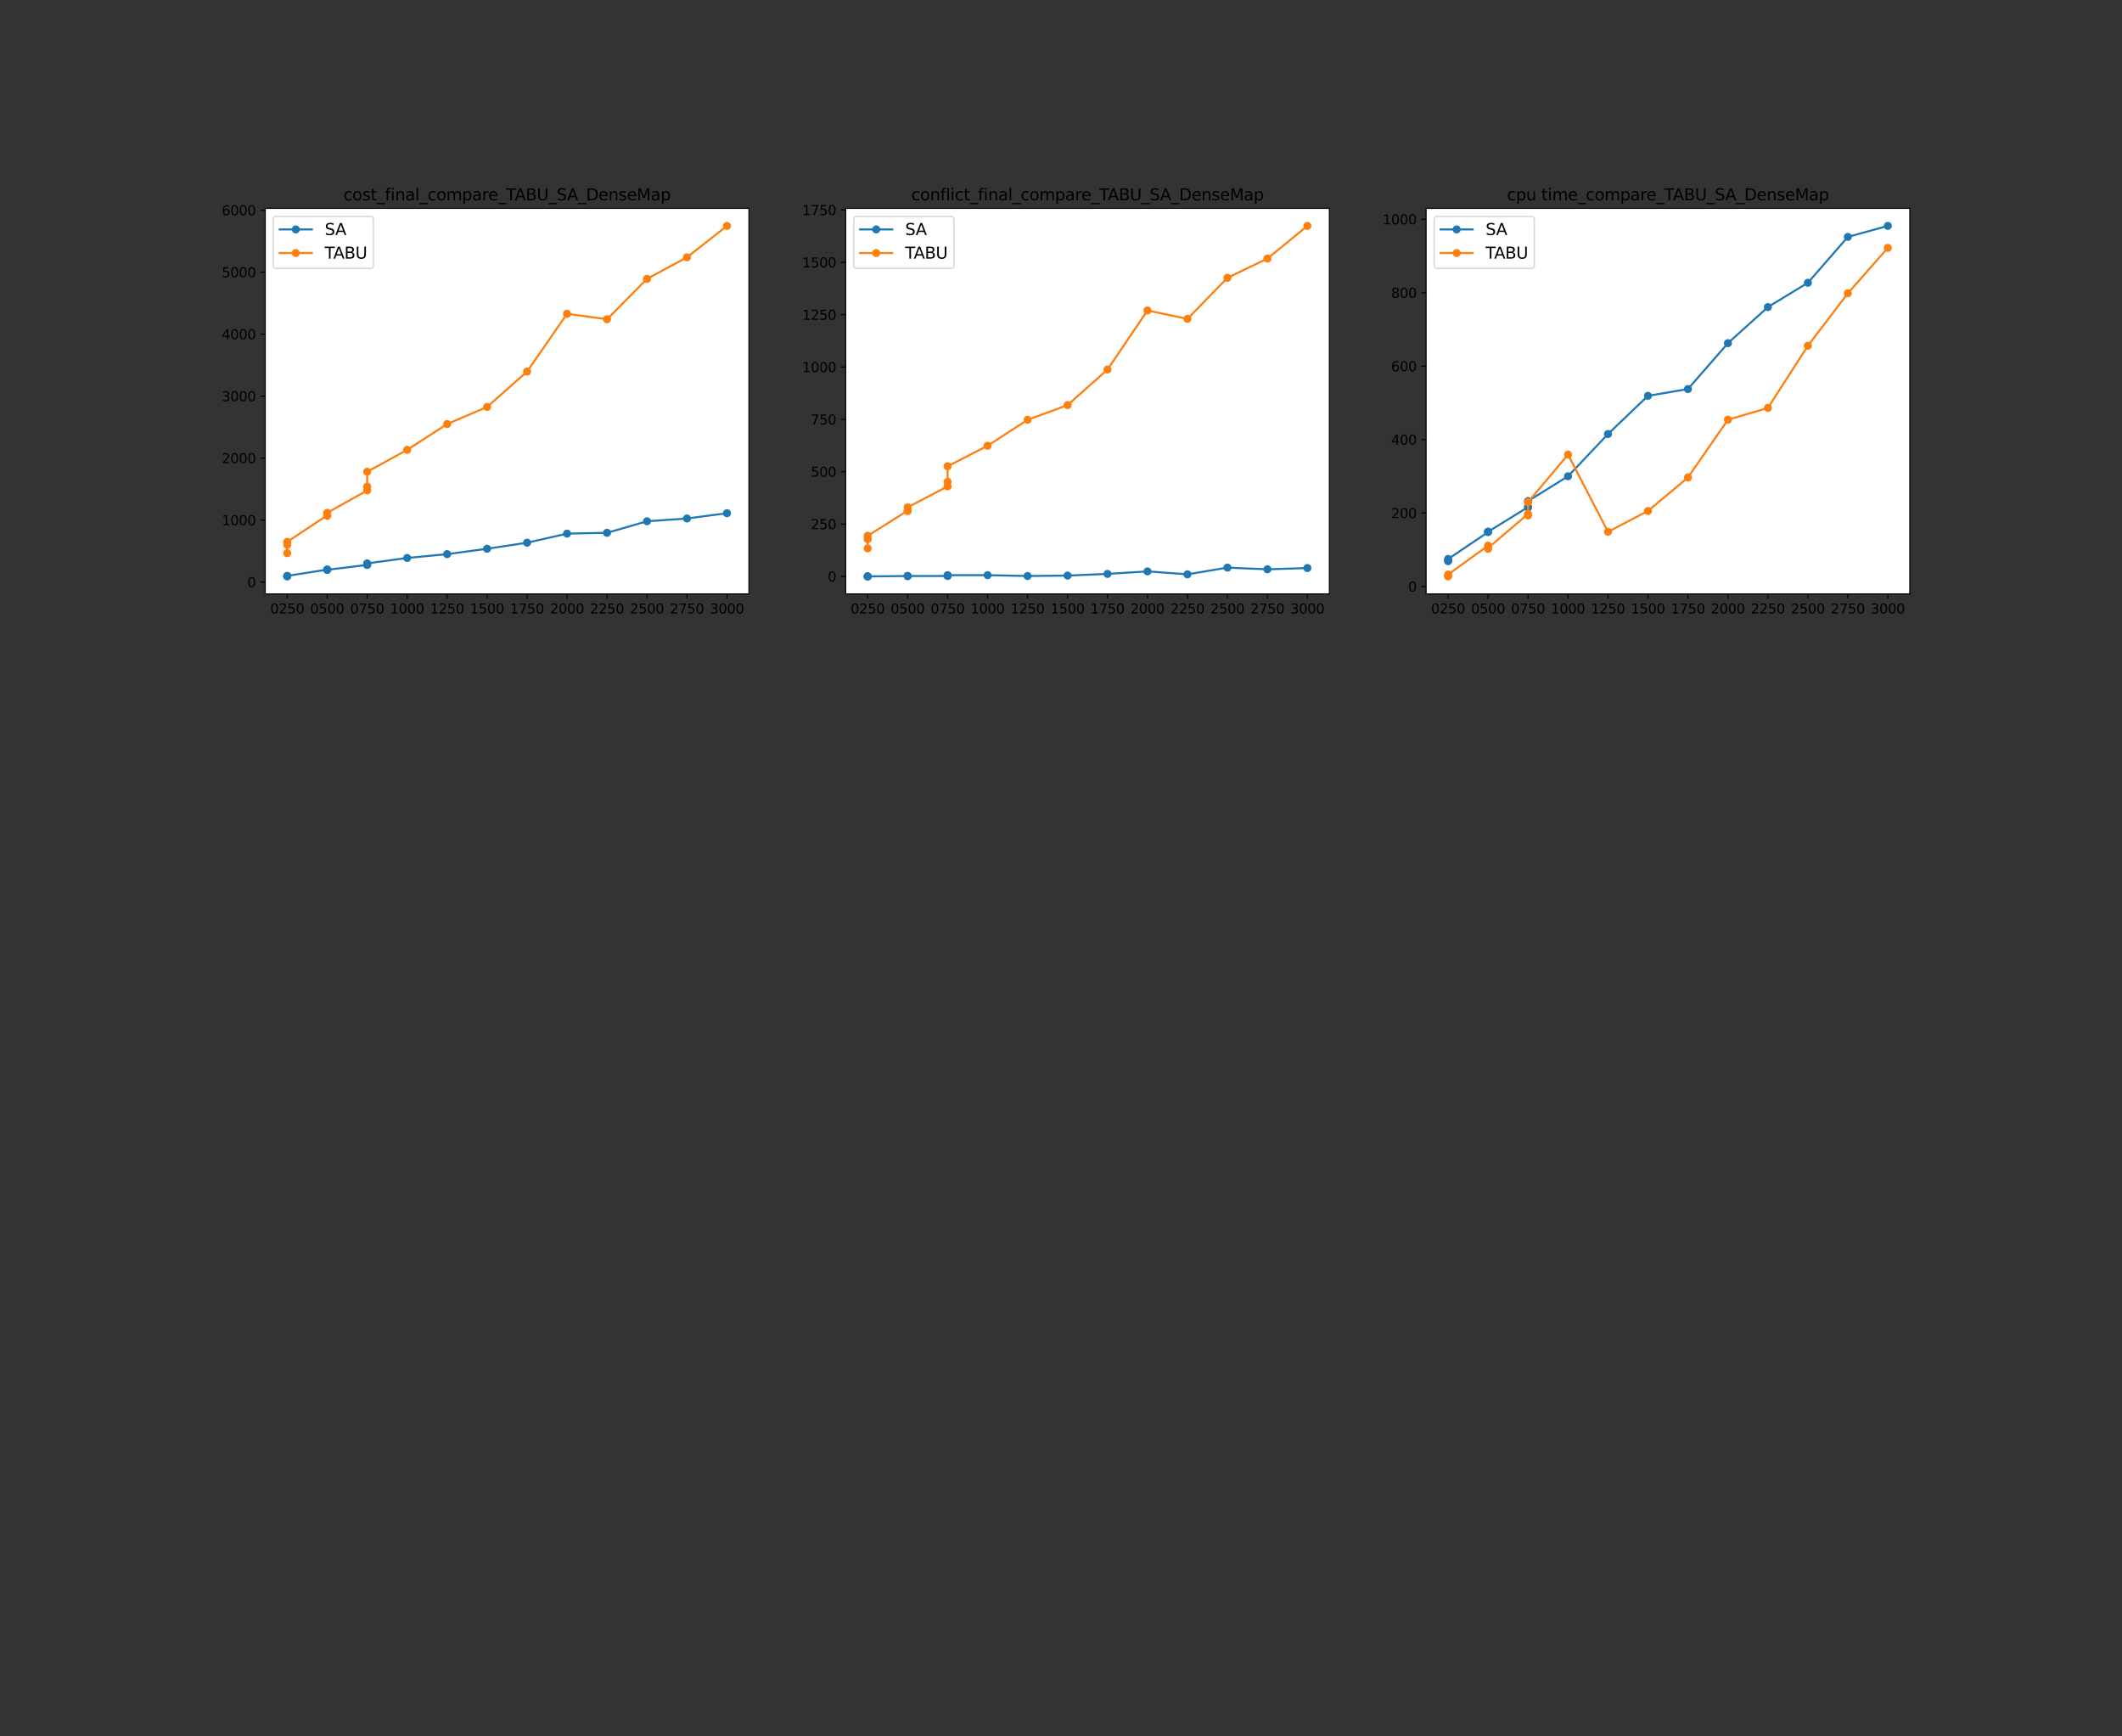 <?xml version="1.0" encoding="utf-8" standalone="no"?>
<!DOCTYPE svg PUBLIC "-//W3C//DTD SVG 1.1//EN"
  "http://www.w3.org/Graphics/SVG/1.1/DTD/svg11.dtd">
<svg xmlns:xlink="http://www.w3.org/1999/xlink" width="1584pt" height="1296pt" viewBox="0 0 1584 1296" xmlns="http://www.w3.org/2000/svg" version="1.1">
 <rect x="0" y="0" width="1584" height="1296" fill="#333333" stroke="none"/>
 <defs>
  <style type="text/css">*{stroke-linejoin: round; stroke-linecap: butt}</style>
 </defs>
 <g id="figure_1">
  <g id="patch_1">
   <path d="M 0 1296 
L 1584 1296 
L 1584 0 
L 0 0 
L 0 1296 
z
" style="fill: none"/>
  </g>
  <g id="axes_1">
   <g id="patch_2">
    <path d="M 198 443.308 
L 559.059 443.308 
L 559.059 155.52 
L 198 155.52 
z
" style="fill: #ffffff"/>
   </g>
   <g id="matplotlib.axis_1">
    <g id="xtick_1">
     <g id="line2d_1">
      <defs>
       <path id="m85db0ad39f" d="M 0 0 
L 0 3.5 
" style="stroke: #000000; stroke-width: 0.8"/>
      </defs>
      <g>
       <use xlink:href="#m85db0ad39f" x="214.412" y="443.308" style="stroke: #000000; stroke-width: 0.8"/>
      </g>
     </g>
     <g id="text_1">
      <!-- 0250 -->
      <g transform="translate(201.687 457.907)scale(0.1 -0.1)">
       <defs>
        <path id="DejaVuSans-30" d="M 2034 4250 
Q 1547 4250 1301 3770 
Q 1056 3291 1056 2328 
Q 1056 1369 1301 889 
Q 1547 409 2034 409 
Q 2525 409 2770 889 
Q 3016 1369 3016 2328 
Q 3016 3291 2770 3770 
Q 2525 4250 2034 4250 
z
M 2034 4750 
Q 2819 4750 3233 4129 
Q 3647 3509 3647 2328 
Q 3647 1150 3233 529 
Q 2819 -91 2034 -91 
Q 1250 -91 836 529 
Q 422 1150 422 2328 
Q 422 3509 836 4129 
Q 1250 4750 2034 4750 
z
" transform="scale(0.016)"/>
        <path id="DejaVuSans-32" d="M 1228 531 
L 3431 531 
L 3431 0 
L 469 0 
L 469 531 
Q 828 903 1448 1529 
Q 2069 2156 2228 2338 
Q 2531 2678 2651 2914 
Q 2772 3150 2772 3378 
Q 2772 3750 2511 3984 
Q 2250 4219 1831 4219 
Q 1534 4219 1204 4116 
Q 875 4013 500 3803 
L 500 4441 
Q 881 4594 1212 4672 
Q 1544 4750 1819 4750 
Q 2544 4750 2975 4387 
Q 3406 4025 3406 3419 
Q 3406 3131 3298 2873 
Q 3191 2616 2906 2266 
Q 2828 2175 2409 1742 
Q 1991 1309 1228 531 
z
" transform="scale(0.016)"/>
        <path id="DejaVuSans-35" d="M 691 4666 
L 3169 4666 
L 3169 4134 
L 1269 4134 
L 1269 2991 
Q 1406 3038 1543 3061 
Q 1681 3084 1819 3084 
Q 2600 3084 3056 2656 
Q 3513 2228 3513 1497 
Q 3513 744 3044 326 
Q 2575 -91 1722 -91 
Q 1428 -91 1123 -41 
Q 819 9 494 109 
L 494 744 
Q 775 591 1075 516 
Q 1375 441 1709 441 
Q 2250 441 2565 725 
Q 2881 1009 2881 1497 
Q 2881 1984 2565 2268 
Q 2250 2553 1709 2553 
Q 1456 2553 1204 2497 
Q 953 2441 691 2322 
L 691 4666 
z
" transform="scale(0.016)"/>
       </defs>
       <use xlink:href="#DejaVuSans-30"/>
       <use xlink:href="#DejaVuSans-32" x="63.623"/>
       <use xlink:href="#DejaVuSans-35" x="127.246"/>
       <use xlink:href="#DejaVuSans-30" x="190.869"/>
      </g>
     </g>
    </g>
    <g id="xtick_2">
     <g id="line2d_2">
      <g>
       <use xlink:href="#m85db0ad39f" x="244.251" y="443.308" style="stroke: #000000; stroke-width: 0.8"/>
      </g>
     </g>
     <g id="text_2">
      <!-- 0500 -->
      <g transform="translate(231.526 457.907)scale(0.1 -0.1)">
       <use xlink:href="#DejaVuSans-30"/>
       <use xlink:href="#DejaVuSans-35" x="63.623"/>
       <use xlink:href="#DejaVuSans-30" x="127.246"/>
       <use xlink:href="#DejaVuSans-30" x="190.869"/>
      </g>
     </g>
    </g>
    <g id="xtick_3">
     <g id="line2d_3">
      <g>
       <use xlink:href="#m85db0ad39f" x="274.091" y="443.308" style="stroke: #000000; stroke-width: 0.8"/>
      </g>
     </g>
     <g id="text_3">
      <!-- 0750 -->
      <g transform="translate(261.366 457.907)scale(0.1 -0.1)">
       <defs>
        <path id="DejaVuSans-37" d="M 525 4666 
L 3525 4666 
L 3525 4397 
L 1831 0 
L 1172 0 
L 2766 4134 
L 525 4134 
L 525 4666 
z
" transform="scale(0.016)"/>
       </defs>
       <use xlink:href="#DejaVuSans-30"/>
       <use xlink:href="#DejaVuSans-37" x="63.623"/>
       <use xlink:href="#DejaVuSans-35" x="127.246"/>
       <use xlink:href="#DejaVuSans-30" x="190.869"/>
      </g>
     </g>
    </g>
    <g id="xtick_4">
     <g id="line2d_4">
      <g>
       <use xlink:href="#m85db0ad39f" x="303.93" y="443.308" style="stroke: #000000; stroke-width: 0.8"/>
      </g>
     </g>
     <g id="text_4">
      <!-- 1000 -->
      <g transform="translate(291.205 457.907)scale(0.1 -0.1)">
       <defs>
        <path id="DejaVuSans-31" d="M 794 531 
L 1825 531 
L 1825 4091 
L 703 3866 
L 703 4441 
L 1819 4666 
L 2450 4666 
L 2450 531 
L 3481 531 
L 3481 0 
L 794 0 
L 794 531 
z
" transform="scale(0.016)"/>
       </defs>
       <use xlink:href="#DejaVuSans-31"/>
       <use xlink:href="#DejaVuSans-30" x="63.623"/>
       <use xlink:href="#DejaVuSans-30" x="127.246"/>
       <use xlink:href="#DejaVuSans-30" x="190.869"/>
      </g>
     </g>
    </g>
    <g id="xtick_5">
     <g id="line2d_5">
      <g>
       <use xlink:href="#m85db0ad39f" x="333.77" y="443.308" style="stroke: #000000; stroke-width: 0.8"/>
      </g>
     </g>
     <g id="text_5">
      <!-- 1250 -->
      <g transform="translate(321.045 457.907)scale(0.1 -0.1)">
       <use xlink:href="#DejaVuSans-31"/>
       <use xlink:href="#DejaVuSans-32" x="63.623"/>
       <use xlink:href="#DejaVuSans-35" x="127.246"/>
       <use xlink:href="#DejaVuSans-30" x="190.869"/>
      </g>
     </g>
    </g>
    <g id="xtick_6">
     <g id="line2d_6">
      <g>
       <use xlink:href="#m85db0ad39f" x="363.61" y="443.308" style="stroke: #000000; stroke-width: 0.8"/>
      </g>
     </g>
     <g id="text_6">
      <!-- 1500 -->
      <g transform="translate(350.885 457.907)scale(0.1 -0.1)">
       <use xlink:href="#DejaVuSans-31"/>
       <use xlink:href="#DejaVuSans-35" x="63.623"/>
       <use xlink:href="#DejaVuSans-30" x="127.246"/>
       <use xlink:href="#DejaVuSans-30" x="190.869"/>
      </g>
     </g>
    </g>
    <g id="xtick_7">
     <g id="line2d_7">
      <g>
       <use xlink:href="#m85db0ad39f" x="393.449" y="443.308" style="stroke: #000000; stroke-width: 0.8"/>
      </g>
     </g>
     <g id="text_7">
      <!-- 1750 -->
      <g transform="translate(380.724 457.907)scale(0.1 -0.1)">
       <use xlink:href="#DejaVuSans-31"/>
       <use xlink:href="#DejaVuSans-37" x="63.623"/>
       <use xlink:href="#DejaVuSans-35" x="127.246"/>
       <use xlink:href="#DejaVuSans-30" x="190.869"/>
      </g>
     </g>
    </g>
    <g id="xtick_8">
     <g id="line2d_8">
      <g>
       <use xlink:href="#m85db0ad39f" x="423.289" y="443.308" style="stroke: #000000; stroke-width: 0.8"/>
      </g>
     </g>
     <g id="text_8">
      <!-- 2000 -->
      <g transform="translate(410.564 457.907)scale(0.1 -0.1)">
       <use xlink:href="#DejaVuSans-32"/>
       <use xlink:href="#DejaVuSans-30" x="63.623"/>
       <use xlink:href="#DejaVuSans-30" x="127.246"/>
       <use xlink:href="#DejaVuSans-30" x="190.869"/>
      </g>
     </g>
    </g>
    <g id="xtick_9">
     <g id="line2d_9">
      <g>
       <use xlink:href="#m85db0ad39f" x="453.128" y="443.308" style="stroke: #000000; stroke-width: 0.8"/>
      </g>
     </g>
     <g id="text_9">
      <!-- 2250 -->
      <g transform="translate(440.403 457.907)scale(0.1 -0.1)">
       <use xlink:href="#DejaVuSans-32"/>
       <use xlink:href="#DejaVuSans-32" x="63.623"/>
       <use xlink:href="#DejaVuSans-35" x="127.246"/>
       <use xlink:href="#DejaVuSans-30" x="190.869"/>
      </g>
     </g>
    </g>
    <g id="xtick_10">
     <g id="line2d_10">
      <g>
       <use xlink:href="#m85db0ad39f" x="482.968" y="443.308" style="stroke: #000000; stroke-width: 0.8"/>
      </g>
     </g>
     <g id="text_10">
      <!-- 2500 -->
      <g transform="translate(470.243 457.907)scale(0.1 -0.1)">
       <use xlink:href="#DejaVuSans-32"/>
       <use xlink:href="#DejaVuSans-35" x="63.623"/>
       <use xlink:href="#DejaVuSans-30" x="127.246"/>
       <use xlink:href="#DejaVuSans-30" x="190.869"/>
      </g>
     </g>
    </g>
    <g id="xtick_11">
     <g id="line2d_11">
      <g>
       <use xlink:href="#m85db0ad39f" x="512.807" y="443.308" style="stroke: #000000; stroke-width: 0.8"/>
      </g>
     </g>
     <g id="text_11">
      <!-- 2750 -->
      <g transform="translate(500.082 457.907)scale(0.1 -0.1)">
       <use xlink:href="#DejaVuSans-32"/>
       <use xlink:href="#DejaVuSans-37" x="63.623"/>
       <use xlink:href="#DejaVuSans-35" x="127.246"/>
       <use xlink:href="#DejaVuSans-30" x="190.869"/>
      </g>
     </g>
    </g>
    <g id="xtick_12">
     <g id="line2d_12">
      <g>
       <use xlink:href="#m85db0ad39f" x="542.647" y="443.308" style="stroke: #000000; stroke-width: 0.8"/>
      </g>
     </g>
     <g id="text_12">
      <!-- 3000 -->
      <g transform="translate(529.922 457.907)scale(0.1 -0.1)">
       <defs>
        <path id="DejaVuSans-33" d="M 2597 2516 
Q 3050 2419 3304 2112 
Q 3559 1806 3559 1356 
Q 3559 666 3084 287 
Q 2609 -91 1734 -91 
Q 1441 -91 1130 -33 
Q 819 25 488 141 
L 488 750 
Q 750 597 1062 519 
Q 1375 441 1716 441 
Q 2309 441 2620 675 
Q 2931 909 2931 1356 
Q 2931 1769 2642 2001 
Q 2353 2234 1838 2234 
L 1294 2234 
L 1294 2753 
L 1863 2753 
Q 2328 2753 2575 2939 
Q 2822 3125 2822 3475 
Q 2822 3834 2567 4026 
Q 2313 4219 1838 4219 
Q 1578 4219 1281 4162 
Q 984 4106 628 3988 
L 628 4550 
Q 988 4650 1302 4700 
Q 1616 4750 1894 4750 
Q 2613 4750 3031 4423 
Q 3450 4097 3450 3541 
Q 3450 3153 3228 2886 
Q 3006 2619 2597 2516 
z
" transform="scale(0.016)"/>
       </defs>
       <use xlink:href="#DejaVuSans-33"/>
       <use xlink:href="#DejaVuSans-30" x="63.623"/>
       <use xlink:href="#DejaVuSans-30" x="127.246"/>
       <use xlink:href="#DejaVuSans-30" x="190.869"/>
      </g>
     </g>
    </g>
   </g>
   <g id="matplotlib.axis_2">
    <g id="ytick_1">
     <g id="line2d_13">
      <defs>
       <path id="m01b1b2317b" d="M 0 0 
L -3.5 0 
" style="stroke: #000000; stroke-width: 0.8"/>
      </defs>
      <g>
       <use xlink:href="#m01b1b2317b" x="198" y="434.446" style="stroke: #000000; stroke-width: 0.8"/>
      </g>
     </g>
     <g id="text_13">
      <!-- 0 -->
      <g transform="translate(184.637 438.245)scale(0.1 -0.1)">
       <use xlink:href="#DejaVuSans-30"/>
      </g>
     </g>
    </g>
    <g id="ytick_2">
     <g id="line2d_14">
      <g>
       <use xlink:href="#m01b1b2317b" x="198" y="388.186" style="stroke: #000000; stroke-width: 0.8"/>
      </g>
     </g>
     <g id="text_14">
      <!-- 1000 -->
      <g transform="translate(165.55 391.985)scale(0.1 -0.1)">
       <use xlink:href="#DejaVuSans-31"/>
       <use xlink:href="#DejaVuSans-30" x="63.623"/>
       <use xlink:href="#DejaVuSans-30" x="127.246"/>
       <use xlink:href="#DejaVuSans-30" x="190.869"/>
      </g>
     </g>
    </g>
    <g id="ytick_3">
     <g id="line2d_15">
      <g>
       <use xlink:href="#m01b1b2317b" x="198" y="341.925" style="stroke: #000000; stroke-width: 0.8"/>
      </g>
     </g>
     <g id="text_15">
      <!-- 2000 -->
      <g transform="translate(165.55 345.724)scale(0.1 -0.1)">
       <use xlink:href="#DejaVuSans-32"/>
       <use xlink:href="#DejaVuSans-30" x="63.623"/>
       <use xlink:href="#DejaVuSans-30" x="127.246"/>
       <use xlink:href="#DejaVuSans-30" x="190.869"/>
      </g>
     </g>
    </g>
    <g id="ytick_4">
     <g id="line2d_16">
      <g>
       <use xlink:href="#m01b1b2317b" x="198" y="295.665" style="stroke: #000000; stroke-width: 0.8"/>
      </g>
     </g>
     <g id="text_16">
      <!-- 3000 -->
      <g transform="translate(165.55 299.464)scale(0.1 -0.1)">
       <use xlink:href="#DejaVuSans-33"/>
       <use xlink:href="#DejaVuSans-30" x="63.623"/>
       <use xlink:href="#DejaVuSans-30" x="127.246"/>
       <use xlink:href="#DejaVuSans-30" x="190.869"/>
      </g>
     </g>
    </g>
    <g id="ytick_5">
     <g id="line2d_17">
      <g>
       <use xlink:href="#m01b1b2317b" x="198" y="249.404" style="stroke: #000000; stroke-width: 0.8"/>
      </g>
     </g>
     <g id="text_17">
      <!-- 4000 -->
      <g transform="translate(165.55 253.204)scale(0.1 -0.1)">
       <defs>
        <path id="DejaVuSans-34" d="M 2419 4116 
L 825 1625 
L 2419 1625 
L 2419 4116 
z
M 2253 4666 
L 3047 4666 
L 3047 1625 
L 3713 1625 
L 3713 1100 
L 3047 1100 
L 3047 0 
L 2419 0 
L 2419 1100 
L 313 1100 
L 313 1709 
L 2253 4666 
z
" transform="scale(0.016)"/>
       </defs>
       <use xlink:href="#DejaVuSans-34"/>
       <use xlink:href="#DejaVuSans-30" x="63.623"/>
       <use xlink:href="#DejaVuSans-30" x="127.246"/>
       <use xlink:href="#DejaVuSans-30" x="190.869"/>
      </g>
     </g>
    </g>
    <g id="ytick_6">
     <g id="line2d_18">
      <g>
       <use xlink:href="#m01b1b2317b" x="198" y="203.144" style="stroke: #000000; stroke-width: 0.8"/>
      </g>
     </g>
     <g id="text_18">
      <!-- 5000 -->
      <g transform="translate(165.55 206.943)scale(0.1 -0.1)">
       <use xlink:href="#DejaVuSans-35"/>
       <use xlink:href="#DejaVuSans-30" x="63.623"/>
       <use xlink:href="#DejaVuSans-30" x="127.246"/>
       <use xlink:href="#DejaVuSans-30" x="190.869"/>
      </g>
     </g>
    </g>
    <g id="ytick_7">
     <g id="line2d_19">
      <g>
       <use xlink:href="#m01b1b2317b" x="198" y="156.884" style="stroke: #000000; stroke-width: 0.8"/>
      </g>
     </g>
     <g id="text_19">
      <!-- 6000 -->
      <g transform="translate(165.55 160.683)scale(0.1 -0.1)">
       <defs>
        <path id="DejaVuSans-36" d="M 2113 2584 
Q 1688 2584 1439 2293 
Q 1191 2003 1191 1497 
Q 1191 994 1439 701 
Q 1688 409 2113 409 
Q 2538 409 2786 701 
Q 3034 994 3034 1497 
Q 3034 2003 2786 2293 
Q 2538 2584 2113 2584 
z
M 3366 4563 
L 3366 3988 
Q 3128 4100 2886 4159 
Q 2644 4219 2406 4219 
Q 1781 4219 1451 3797 
Q 1122 3375 1075 2522 
Q 1259 2794 1537 2939 
Q 1816 3084 2150 3084 
Q 2853 3084 3261 2657 
Q 3669 2231 3669 1497 
Q 3669 778 3244 343 
Q 2819 -91 2113 -91 
Q 1303 -91 875 529 
Q 447 1150 447 2328 
Q 447 3434 972 4092 
Q 1497 4750 2381 4750 
Q 2619 4750 2861 4703 
Q 3103 4656 3366 4563 
z
" transform="scale(0.016)"/>
       </defs>
       <use xlink:href="#DejaVuSans-36"/>
       <use xlink:href="#DejaVuSans-30" x="63.623"/>
       <use xlink:href="#DejaVuSans-30" x="127.246"/>
       <use xlink:href="#DejaVuSans-30" x="190.869"/>
      </g>
     </g>
    </g>
   </g>
   <g id="line2d_20">
    <path d="M 214.412 430.227 
L 214.412 430.037 
L 214.412 429.792 
L 244.251 425.138 
L 244.251 425.254 
L 244.251 425.277 
L 274.091 421.641 
L 274.091 421.572 
L 274.091 420.475 
L 303.93 416.451 
L 333.77 413.596 
L 363.61 409.572 
L 393.449 405.057 
L 423.289 398.27 
L 453.128 397.664 
L 482.968 389.064 
L 512.807 386.997 
L 542.647 383.041 
" clip-path="url(#pd5dbe97bda)" style="fill: none; stroke: #1f77b4; stroke-width: 1.5; stroke-linecap: square"/>
    <defs>
     <path id="ma6eb1df761" d="M 0 2.5 
C 0.663 2.5 1.299 2.237 1.768 1.768 
C 2.237 1.299 2.5 0.663 2.5 0 
C 2.5 -0.663 2.237 -1.299 1.768 -1.768 
C 1.299 -2.237 0.663 -2.5 0 -2.5 
C -0.663 -2.5 -1.299 -2.237 -1.768 -1.768 
C -2.237 -1.299 -2.5 -0.663 -2.5 0 
C -2.5 0.663 -2.237 1.299 -1.768 1.768 
C -1.299 2.237 -0.663 2.5 0 2.5 
z
" style="stroke: #1f77b4"/>
    </defs>
    <g clip-path="url(#pd5dbe97bda)">
     <use xlink:href="#ma6eb1df761" x="214.412" y="430.227" style="fill: #1f77b4; stroke: #1f77b4"/>
     <use xlink:href="#ma6eb1df761" x="214.412" y="430.037" style="fill: #1f77b4; stroke: #1f77b4"/>
     <use xlink:href="#ma6eb1df761" x="214.412" y="429.792" style="fill: #1f77b4; stroke: #1f77b4"/>
     <use xlink:href="#ma6eb1df761" x="244.251" y="425.138" style="fill: #1f77b4; stroke: #1f77b4"/>
     <use xlink:href="#ma6eb1df761" x="244.251" y="425.254" style="fill: #1f77b4; stroke: #1f77b4"/>
     <use xlink:href="#ma6eb1df761" x="244.251" y="425.277" style="fill: #1f77b4; stroke: #1f77b4"/>
     <use xlink:href="#ma6eb1df761" x="274.091" y="421.641" style="fill: #1f77b4; stroke: #1f77b4"/>
     <use xlink:href="#ma6eb1df761" x="274.091" y="421.572" style="fill: #1f77b4; stroke: #1f77b4"/>
     <use xlink:href="#ma6eb1df761" x="274.091" y="420.475" style="fill: #1f77b4; stroke: #1f77b4"/>
     <use xlink:href="#ma6eb1df761" x="303.93" y="416.451" style="fill: #1f77b4; stroke: #1f77b4"/>
     <use xlink:href="#ma6eb1df761" x="333.77" y="413.596" style="fill: #1f77b4; stroke: #1f77b4"/>
     <use xlink:href="#ma6eb1df761" x="363.61" y="409.572" style="fill: #1f77b4; stroke: #1f77b4"/>
     <use xlink:href="#ma6eb1df761" x="393.449" y="405.057" style="fill: #1f77b4; stroke: #1f77b4"/>
     <use xlink:href="#ma6eb1df761" x="423.289" y="398.27" style="fill: #1f77b4; stroke: #1f77b4"/>
     <use xlink:href="#ma6eb1df761" x="453.128" y="397.664" style="fill: #1f77b4; stroke: #1f77b4"/>
     <use xlink:href="#ma6eb1df761" x="482.968" y="389.064" style="fill: #1f77b4; stroke: #1f77b4"/>
     <use xlink:href="#ma6eb1df761" x="512.807" y="386.997" style="fill: #1f77b4; stroke: #1f77b4"/>
     <use xlink:href="#ma6eb1df761" x="542.647" y="383.041" style="fill: #1f77b4; stroke: #1f77b4"/>
    </g>
   </g>
   <g id="line2d_21">
    <path d="M 214.412 412.861 
L 214.412 406.63 
L 214.412 404.414 
L 244.251 384.61 
L 244.251 385.003 
L 244.251 382.727 
L 274.091 366.059 
L 274.091 363.163 
L 274.091 352.089 
L 303.93 335.777 
L 333.77 316.491 
L 363.61 303.714 
L 393.449 277.322 
L 423.289 234.208 
L 453.128 238.288 
L 482.968 208.145 
L 512.807 192.037 
L 542.647 168.601 
" clip-path="url(#pd5dbe97bda)" style="fill: none; stroke: #ff7f0e; stroke-width: 1.5; stroke-linecap: square"/>
    <defs>
     <path id="m7fd0589ba1" d="M 0 2.5 
C 0.663 2.5 1.299 2.237 1.768 1.768 
C 2.237 1.299 2.5 0.663 2.5 0 
C 2.5 -0.663 2.237 -1.299 1.768 -1.768 
C 1.299 -2.237 0.663 -2.5 0 -2.5 
C -0.663 -2.5 -1.299 -2.237 -1.768 -1.768 
C -2.237 -1.299 -2.5 -0.663 -2.5 0 
C -2.5 0.663 -2.237 1.299 -1.768 1.768 
C -1.299 2.237 -0.663 2.5 0 2.5 
z
" style="stroke: #ff7f0e"/>
    </defs>
    <g clip-path="url(#pd5dbe97bda)">
     <use xlink:href="#m7fd0589ba1" x="214.412" y="412.861" style="fill: #ff7f0e; stroke: #ff7f0e"/>
     <use xlink:href="#m7fd0589ba1" x="214.412" y="406.63" style="fill: #ff7f0e; stroke: #ff7f0e"/>
     <use xlink:href="#m7fd0589ba1" x="214.412" y="404.414" style="fill: #ff7f0e; stroke: #ff7f0e"/>
     <use xlink:href="#m7fd0589ba1" x="244.251" y="384.61" style="fill: #ff7f0e; stroke: #ff7f0e"/>
     <use xlink:href="#m7fd0589ba1" x="244.251" y="385.003" style="fill: #ff7f0e; stroke: #ff7f0e"/>
     <use xlink:href="#m7fd0589ba1" x="244.251" y="382.727" style="fill: #ff7f0e; stroke: #ff7f0e"/>
     <use xlink:href="#m7fd0589ba1" x="274.091" y="366.059" style="fill: #ff7f0e; stroke: #ff7f0e"/>
     <use xlink:href="#m7fd0589ba1" x="274.091" y="363.163" style="fill: #ff7f0e; stroke: #ff7f0e"/>
     <use xlink:href="#m7fd0589ba1" x="274.091" y="352.089" style="fill: #ff7f0e; stroke: #ff7f0e"/>
     <use xlink:href="#m7fd0589ba1" x="303.93" y="335.777" style="fill: #ff7f0e; stroke: #ff7f0e"/>
     <use xlink:href="#m7fd0589ba1" x="333.77" y="316.491" style="fill: #ff7f0e; stroke: #ff7f0e"/>
     <use xlink:href="#m7fd0589ba1" x="363.61" y="303.714" style="fill: #ff7f0e; stroke: #ff7f0e"/>
     <use xlink:href="#m7fd0589ba1" x="393.449" y="277.322" style="fill: #ff7f0e; stroke: #ff7f0e"/>
     <use xlink:href="#m7fd0589ba1" x="423.289" y="234.208" style="fill: #ff7f0e; stroke: #ff7f0e"/>
     <use xlink:href="#m7fd0589ba1" x="453.128" y="238.288" style="fill: #ff7f0e; stroke: #ff7f0e"/>
     <use xlink:href="#m7fd0589ba1" x="482.968" y="208.145" style="fill: #ff7f0e; stroke: #ff7f0e"/>
     <use xlink:href="#m7fd0589ba1" x="512.807" y="192.037" style="fill: #ff7f0e; stroke: #ff7f0e"/>
     <use xlink:href="#m7fd0589ba1" x="542.647" y="168.601" style="fill: #ff7f0e; stroke: #ff7f0e"/>
    </g>
   </g>
   <g id="patch_3">
    <path d="M 198 443.308 
L 198 155.52 
" style="fill: none; stroke: #000000; stroke-width: 0.8; stroke-linejoin: miter; stroke-linecap: square"/>
   </g>
   <g id="patch_4">
    <path d="M 559.059 443.308 
L 559.059 155.52 
" style="fill: none; stroke: #000000; stroke-width: 0.8; stroke-linejoin: miter; stroke-linecap: square"/>
   </g>
   <g id="patch_5">
    <path d="M 198 443.308 
L 559.059 443.308 
" style="fill: none; stroke: #000000; stroke-width: 0.8; stroke-linejoin: miter; stroke-linecap: square"/>
   </g>
   <g id="patch_6">
    <path d="M 198 155.52 
L 559.059 155.52 
" style="fill: none; stroke: #000000; stroke-width: 0.8; stroke-linejoin: miter; stroke-linecap: square"/>
   </g>
   <g id="text_20">
    <!-- cost_final_compare_TABU_SA_DenseMap -->
    <g transform="translate(256.399 149.52)scale(0.12 -0.12)">
     <defs>
      <path id="DejaVuSans-63" d="M 3122 3366 
L 3122 2828 
Q 2878 2963 2633 3030 
Q 2388 3097 2138 3097 
Q 1578 3097 1268 2742 
Q 959 2388 959 1747 
Q 959 1106 1268 751 
Q 1578 397 2138 397 
Q 2388 397 2633 464 
Q 2878 531 3122 666 
L 3122 134 
Q 2881 22 2623 -34 
Q 2366 -91 2075 -91 
Q 1284 -91 818 406 
Q 353 903 353 1747 
Q 353 2603 823 3093 
Q 1294 3584 2113 3584 
Q 2378 3584 2631 3529 
Q 2884 3475 3122 3366 
z
" transform="scale(0.016)"/>
      <path id="DejaVuSans-6f" d="M 1959 3097 
Q 1497 3097 1228 2736 
Q 959 2375 959 1747 
Q 959 1119 1226 758 
Q 1494 397 1959 397 
Q 2419 397 2687 759 
Q 2956 1122 2956 1747 
Q 2956 2369 2687 2733 
Q 2419 3097 1959 3097 
z
M 1959 3584 
Q 2709 3584 3137 3096 
Q 3566 2609 3566 1747 
Q 3566 888 3137 398 
Q 2709 -91 1959 -91 
Q 1206 -91 779 398 
Q 353 888 353 1747 
Q 353 2609 779 3096 
Q 1206 3584 1959 3584 
z
" transform="scale(0.016)"/>
      <path id="DejaVuSans-73" d="M 2834 3397 
L 2834 2853 
Q 2591 2978 2328 3040 
Q 2066 3103 1784 3103 
Q 1356 3103 1142 2972 
Q 928 2841 928 2578 
Q 928 2378 1081 2264 
Q 1234 2150 1697 2047 
L 1894 2003 
Q 2506 1872 2764 1633 
Q 3022 1394 3022 966 
Q 3022 478 2636 193 
Q 2250 -91 1575 -91 
Q 1294 -91 989 -36 
Q 684 19 347 128 
L 347 722 
Q 666 556 975 473 
Q 1284 391 1588 391 
Q 1994 391 2212 530 
Q 2431 669 2431 922 
Q 2431 1156 2273 1281 
Q 2116 1406 1581 1522 
L 1381 1569 
Q 847 1681 609 1914 
Q 372 2147 372 2553 
Q 372 3047 722 3315 
Q 1072 3584 1716 3584 
Q 2034 3584 2315 3537 
Q 2597 3491 2834 3397 
z
" transform="scale(0.016)"/>
      <path id="DejaVuSans-74" d="M 1172 4494 
L 1172 3500 
L 2356 3500 
L 2356 3053 
L 1172 3053 
L 1172 1153 
Q 1172 725 1289 603 
Q 1406 481 1766 481 
L 2356 481 
L 2356 0 
L 1766 0 
Q 1100 0 847 248 
Q 594 497 594 1153 
L 594 3053 
L 172 3053 
L 172 3500 
L 594 3500 
L 594 4494 
L 1172 4494 
z
" transform="scale(0.016)"/>
      <path id="DejaVuSans-5f" d="M 3263 -1063 
L 3263 -1509 
L -63 -1509 
L -63 -1063 
L 3263 -1063 
z
" transform="scale(0.016)"/>
      <path id="DejaVuSans-66" d="M 2375 4863 
L 2375 4384 
L 1825 4384 
Q 1516 4384 1395 4259 
Q 1275 4134 1275 3809 
L 1275 3500 
L 2222 3500 
L 2222 3053 
L 1275 3053 
L 1275 0 
L 697 0 
L 697 3053 
L 147 3053 
L 147 3500 
L 697 3500 
L 697 3744 
Q 697 4328 969 4595 
Q 1241 4863 1831 4863 
L 2375 4863 
z
" transform="scale(0.016)"/>
      <path id="DejaVuSans-69" d="M 603 3500 
L 1178 3500 
L 1178 0 
L 603 0 
L 603 3500 
z
M 603 4863 
L 1178 4863 
L 1178 4134 
L 603 4134 
L 603 4863 
z
" transform="scale(0.016)"/>
      <path id="DejaVuSans-6e" d="M 3513 2113 
L 3513 0 
L 2938 0 
L 2938 2094 
Q 2938 2591 2744 2837 
Q 2550 3084 2163 3084 
Q 1697 3084 1428 2787 
Q 1159 2491 1159 1978 
L 1159 0 
L 581 0 
L 581 3500 
L 1159 3500 
L 1159 2956 
Q 1366 3272 1645 3428 
Q 1925 3584 2291 3584 
Q 2894 3584 3203 3211 
Q 3513 2838 3513 2113 
z
" transform="scale(0.016)"/>
      <path id="DejaVuSans-61" d="M 2194 1759 
Q 1497 1759 1228 1600 
Q 959 1441 959 1056 
Q 959 750 1161 570 
Q 1363 391 1709 391 
Q 2188 391 2477 730 
Q 2766 1069 2766 1631 
L 2766 1759 
L 2194 1759 
z
M 3341 1997 
L 3341 0 
L 2766 0 
L 2766 531 
Q 2569 213 2275 61 
Q 1981 -91 1556 -91 
Q 1019 -91 701 211 
Q 384 513 384 1019 
Q 384 1609 779 1909 
Q 1175 2209 1959 2209 
L 2766 2209 
L 2766 2266 
Q 2766 2663 2505 2880 
Q 2244 3097 1772 3097 
Q 1472 3097 1187 3025 
Q 903 2953 641 2809 
L 641 3341 
Q 956 3463 1253 3523 
Q 1550 3584 1831 3584 
Q 2591 3584 2966 3190 
Q 3341 2797 3341 1997 
z
" transform="scale(0.016)"/>
      <path id="DejaVuSans-6c" d="M 603 4863 
L 1178 4863 
L 1178 0 
L 603 0 
L 603 4863 
z
" transform="scale(0.016)"/>
      <path id="DejaVuSans-6d" d="M 3328 2828 
Q 3544 3216 3844 3400 
Q 4144 3584 4550 3584 
Q 5097 3584 5394 3201 
Q 5691 2819 5691 2113 
L 5691 0 
L 5113 0 
L 5113 2094 
Q 5113 2597 4934 2840 
Q 4756 3084 4391 3084 
Q 3944 3084 3684 2787 
Q 3425 2491 3425 1978 
L 3425 0 
L 2847 0 
L 2847 2094 
Q 2847 2600 2669 2842 
Q 2491 3084 2119 3084 
Q 1678 3084 1418 2786 
Q 1159 2488 1159 1978 
L 1159 0 
L 581 0 
L 581 3500 
L 1159 3500 
L 1159 2956 
Q 1356 3278 1631 3431 
Q 1906 3584 2284 3584 
Q 2666 3584 2933 3390 
Q 3200 3197 3328 2828 
z
" transform="scale(0.016)"/>
      <path id="DejaVuSans-70" d="M 1159 525 
L 1159 -1331 
L 581 -1331 
L 581 3500 
L 1159 3500 
L 1159 2969 
Q 1341 3281 1617 3432 
Q 1894 3584 2278 3584 
Q 2916 3584 3314 3078 
Q 3713 2572 3713 1747 
Q 3713 922 3314 415 
Q 2916 -91 2278 -91 
Q 1894 -91 1617 61 
Q 1341 213 1159 525 
z
M 3116 1747 
Q 3116 2381 2855 2742 
Q 2594 3103 2138 3103 
Q 1681 3103 1420 2742 
Q 1159 2381 1159 1747 
Q 1159 1113 1420 752 
Q 1681 391 2138 391 
Q 2594 391 2855 752 
Q 3116 1113 3116 1747 
z
" transform="scale(0.016)"/>
      <path id="DejaVuSans-72" d="M 2631 2963 
Q 2534 3019 2420 3045 
Q 2306 3072 2169 3072 
Q 1681 3072 1420 2755 
Q 1159 2438 1159 1844 
L 1159 0 
L 581 0 
L 581 3500 
L 1159 3500 
L 1159 2956 
Q 1341 3275 1631 3429 
Q 1922 3584 2338 3584 
Q 2397 3584 2469 3576 
Q 2541 3569 2628 3553 
L 2631 2963 
z
" transform="scale(0.016)"/>
      <path id="DejaVuSans-65" d="M 3597 1894 
L 3597 1613 
L 953 1613 
Q 991 1019 1311 708 
Q 1631 397 2203 397 
Q 2534 397 2845 478 
Q 3156 559 3463 722 
L 3463 178 
Q 3153 47 2828 -22 
Q 2503 -91 2169 -91 
Q 1331 -91 842 396 
Q 353 884 353 1716 
Q 353 2575 817 3079 
Q 1281 3584 2069 3584 
Q 2775 3584 3186 3129 
Q 3597 2675 3597 1894 
z
M 3022 2063 
Q 3016 2534 2758 2815 
Q 2500 3097 2075 3097 
Q 1594 3097 1305 2825 
Q 1016 2553 972 2059 
L 3022 2063 
z
" transform="scale(0.016)"/>
      <path id="DejaVuSans-54" d="M -19 4666 
L 3928 4666 
L 3928 4134 
L 2272 4134 
L 2272 0 
L 1638 0 
L 1638 4134 
L -19 4134 
L -19 4666 
z
" transform="scale(0.016)"/>
      <path id="DejaVuSans-41" d="M 2188 4044 
L 1331 1722 
L 3047 1722 
L 2188 4044 
z
M 1831 4666 
L 2547 4666 
L 4325 0 
L 3669 0 
L 3244 1197 
L 1141 1197 
L 716 0 
L 50 0 
L 1831 4666 
z
" transform="scale(0.016)"/>
      <path id="DejaVuSans-42" d="M 1259 2228 
L 1259 519 
L 2272 519 
Q 2781 519 3026 730 
Q 3272 941 3272 1375 
Q 3272 1813 3026 2020 
Q 2781 2228 2272 2228 
L 1259 2228 
z
M 1259 4147 
L 1259 2741 
L 2194 2741 
Q 2656 2741 2882 2914 
Q 3109 3088 3109 3444 
Q 3109 3797 2882 3972 
Q 2656 4147 2194 4147 
L 1259 4147 
z
M 628 4666 
L 2241 4666 
Q 2963 4666 3353 4366 
Q 3744 4066 3744 3513 
Q 3744 3084 3544 2831 
Q 3344 2578 2956 2516 
Q 3422 2416 3680 2098 
Q 3938 1781 3938 1306 
Q 3938 681 3513 340 
Q 3088 0 2303 0 
L 628 0 
L 628 4666 
z
" transform="scale(0.016)"/>
      <path id="DejaVuSans-55" d="M 556 4666 
L 1191 4666 
L 1191 1831 
Q 1191 1081 1462 751 
Q 1734 422 2344 422 
Q 2950 422 3222 751 
Q 3494 1081 3494 1831 
L 3494 4666 
L 4128 4666 
L 4128 1753 
Q 4128 841 3676 375 
Q 3225 -91 2344 -91 
Q 1459 -91 1007 375 
Q 556 841 556 1753 
L 556 4666 
z
" transform="scale(0.016)"/>
      <path id="DejaVuSans-53" d="M 3425 4513 
L 3425 3897 
Q 3066 4069 2747 4153 
Q 2428 4238 2131 4238 
Q 1616 4238 1336 4038 
Q 1056 3838 1056 3469 
Q 1056 3159 1242 3001 
Q 1428 2844 1947 2747 
L 2328 2669 
Q 3034 2534 3370 2195 
Q 3706 1856 3706 1288 
Q 3706 609 3251 259 
Q 2797 -91 1919 -91 
Q 1588 -91 1214 -16 
Q 841 59 441 206 
L 441 856 
Q 825 641 1194 531 
Q 1563 422 1919 422 
Q 2459 422 2753 634 
Q 3047 847 3047 1241 
Q 3047 1584 2836 1778 
Q 2625 1972 2144 2069 
L 1759 2144 
Q 1053 2284 737 2584 
Q 422 2884 422 3419 
Q 422 4038 858 4394 
Q 1294 4750 2059 4750 
Q 2388 4750 2728 4690 
Q 3069 4631 3425 4513 
z
" transform="scale(0.016)"/>
      <path id="DejaVuSans-44" d="M 1259 4147 
L 1259 519 
L 2022 519 
Q 2988 519 3436 956 
Q 3884 1394 3884 2338 
Q 3884 3275 3436 3711 
Q 2988 4147 2022 4147 
L 1259 4147 
z
M 628 4666 
L 1925 4666 
Q 3281 4666 3915 4102 
Q 4550 3538 4550 2338 
Q 4550 1131 3912 565 
Q 3275 0 1925 0 
L 628 0 
L 628 4666 
z
" transform="scale(0.016)"/>
      <path id="DejaVuSans-4d" d="M 628 4666 
L 1569 4666 
L 2759 1491 
L 3956 4666 
L 4897 4666 
L 4897 0 
L 4281 0 
L 4281 4097 
L 3078 897 
L 2444 897 
L 1241 4097 
L 1241 0 
L 628 0 
L 628 4666 
z
" transform="scale(0.016)"/>
     </defs>
     <use xlink:href="#DejaVuSans-63"/>
     <use xlink:href="#DejaVuSans-6f" x="54.98"/>
     <use xlink:href="#DejaVuSans-73" x="116.162"/>
     <use xlink:href="#DejaVuSans-74" x="168.262"/>
     <use xlink:href="#DejaVuSans-5f" x="207.471"/>
     <use xlink:href="#DejaVuSans-66" x="257.471"/>
     <use xlink:href="#DejaVuSans-69" x="292.676"/>
     <use xlink:href="#DejaVuSans-6e" x="320.459"/>
     <use xlink:href="#DejaVuSans-61" x="383.838"/>
     <use xlink:href="#DejaVuSans-6c" x="445.117"/>
     <use xlink:href="#DejaVuSans-5f" x="472.9"/>
     <use xlink:href="#DejaVuSans-63" x="522.9"/>
     <use xlink:href="#DejaVuSans-6f" x="577.881"/>
     <use xlink:href="#DejaVuSans-6d" x="639.062"/>
     <use xlink:href="#DejaVuSans-70" x="736.475"/>
     <use xlink:href="#DejaVuSans-61" x="799.951"/>
     <use xlink:href="#DejaVuSans-72" x="861.23"/>
     <use xlink:href="#DejaVuSans-65" x="900.094"/>
     <use xlink:href="#DejaVuSans-5f" x="961.617"/>
     <use xlink:href="#DejaVuSans-54" x="1011.617"/>
     <use xlink:href="#DejaVuSans-41" x="1064.951"/>
     <use xlink:href="#DejaVuSans-42" x="1133.359"/>
     <use xlink:href="#DejaVuSans-55" x="1201.963"/>
     <use xlink:href="#DejaVuSans-5f" x="1275.156"/>
     <use xlink:href="#DejaVuSans-53" x="1325.156"/>
     <use xlink:href="#DejaVuSans-41" x="1390.508"/>
     <use xlink:href="#DejaVuSans-5f" x="1458.916"/>
     <use xlink:href="#DejaVuSans-44" x="1508.916"/>
     <use xlink:href="#DejaVuSans-65" x="1585.918"/>
     <use xlink:href="#DejaVuSans-6e" x="1647.441"/>
     <use xlink:href="#DejaVuSans-73" x="1710.82"/>
     <use xlink:href="#DejaVuSans-65" x="1762.92"/>
     <use xlink:href="#DejaVuSans-4d" x="1824.443"/>
     <use xlink:href="#DejaVuSans-61" x="1910.723"/>
     <use xlink:href="#DejaVuSans-70" x="1972.002"/>
    </g>
   </g>
   <g id="legend_1">
    <g id="patch_7">
     <path d="M 206.4 200.347 
L 276.424 200.347 
Q 278.824 200.347 278.824 197.947 
L 278.824 163.92 
Q 278.824 161.52 276.424 161.52 
L 206.4 161.52 
Q 204 161.52 204 163.92 
L 204 197.947 
Q 204 200.347 206.4 200.347 
z
" style="fill: #ffffff; opacity: 0.8; stroke: #cccccc; stroke-linejoin: miter"/>
    </g>
    <g id="line2d_22">
     <path d="M 208.8 171.238 
L 220.8 171.238 
L 232.8 171.238 
" style="fill: none; stroke: #1f77b4; stroke-width: 1.5; stroke-linecap: square"/>
     <g>
      <use xlink:href="#ma6eb1df761" x="220.8" y="171.238" style="fill: #1f77b4; stroke: #1f77b4"/>
     </g>
    </g>
    <g id="text_21">
     <!-- SA -->
     <g transform="translate(242.4 175.438)scale(0.12 -0.12)">
      <use xlink:href="#DejaVuSans-53"/>
      <use xlink:href="#DejaVuSans-41" x="65.352"/>
     </g>
    </g>
    <g id="line2d_23">
     <path d="M 208.8 188.852 
L 220.8 188.852 
L 232.8 188.852 
" style="fill: none; stroke: #ff7f0e; stroke-width: 1.5; stroke-linecap: square"/>
     <g>
      <use xlink:href="#m7fd0589ba1" x="220.8" y="188.852" style="fill: #ff7f0e; stroke: #ff7f0e"/>
     </g>
    </g>
    <g id="text_22">
     <!-- TABU -->
     <g transform="translate(242.4 193.052)scale(0.12 -0.12)">
      <use xlink:href="#DejaVuSans-54"/>
      <use xlink:href="#DejaVuSans-41" x="53.334"/>
      <use xlink:href="#DejaVuSans-42" x="121.742"/>
      <use xlink:href="#DejaVuSans-55" x="190.346"/>
     </g>
    </g>
   </g>
  </g>
  <g id="axes_2">
   <g id="patch_8">
    <path d="M 631.271 443.308 
L 992.329 443.308 
L 992.329 155.52 
L 631.271 155.52 
z
" style="fill: #ffffff"/>
   </g>
   <g id="matplotlib.axis_3">
    <g id="xtick_13">
     <g id="line2d_24">
      <g>
       <use xlink:href="#m85db0ad39f" x="647.682" y="443.308" style="stroke: #000000; stroke-width: 0.8"/>
      </g>
     </g>
     <g id="text_23">
      <!-- 0250 -->
      <g transform="translate(634.957 457.907)scale(0.1 -0.1)">
       <use xlink:href="#DejaVuSans-30"/>
       <use xlink:href="#DejaVuSans-32" x="63.623"/>
       <use xlink:href="#DejaVuSans-35" x="127.246"/>
       <use xlink:href="#DejaVuSans-30" x="190.869"/>
      </g>
     </g>
    </g>
    <g id="xtick_14">
     <g id="line2d_25">
      <g>
       <use xlink:href="#m85db0ad39f" x="677.522" y="443.308" style="stroke: #000000; stroke-width: 0.8"/>
      </g>
     </g>
     <g id="text_24">
      <!-- 0500 -->
      <g transform="translate(664.797 457.907)scale(0.1 -0.1)">
       <use xlink:href="#DejaVuSans-30"/>
       <use xlink:href="#DejaVuSans-35" x="63.623"/>
       <use xlink:href="#DejaVuSans-30" x="127.246"/>
       <use xlink:href="#DejaVuSans-30" x="190.869"/>
      </g>
     </g>
    </g>
    <g id="xtick_15">
     <g id="line2d_26">
      <g>
       <use xlink:href="#m85db0ad39f" x="707.361" y="443.308" style="stroke: #000000; stroke-width: 0.8"/>
      </g>
     </g>
     <g id="text_25">
      <!-- 0750 -->
      <g transform="translate(694.636 457.907)scale(0.1 -0.1)">
       <use xlink:href="#DejaVuSans-30"/>
       <use xlink:href="#DejaVuSans-37" x="63.623"/>
       <use xlink:href="#DejaVuSans-35" x="127.246"/>
       <use xlink:href="#DejaVuSans-30" x="190.869"/>
      </g>
     </g>
    </g>
    <g id="xtick_16">
     <g id="line2d_27">
      <g>
       <use xlink:href="#m85db0ad39f" x="737.201" y="443.308" style="stroke: #000000; stroke-width: 0.8"/>
      </g>
     </g>
     <g id="text_26">
      <!-- 1000 -->
      <g transform="translate(724.476 457.907)scale(0.1 -0.1)">
       <use xlink:href="#DejaVuSans-31"/>
       <use xlink:href="#DejaVuSans-30" x="63.623"/>
       <use xlink:href="#DejaVuSans-30" x="127.246"/>
       <use xlink:href="#DejaVuSans-30" x="190.869"/>
      </g>
     </g>
    </g>
    <g id="xtick_17">
     <g id="line2d_28">
      <g>
       <use xlink:href="#m85db0ad39f" x="767.041" y="443.308" style="stroke: #000000; stroke-width: 0.8"/>
      </g>
     </g>
     <g id="text_27">
      <!-- 1250 -->
      <g transform="translate(754.316 457.907)scale(0.1 -0.1)">
       <use xlink:href="#DejaVuSans-31"/>
       <use xlink:href="#DejaVuSans-32" x="63.623"/>
       <use xlink:href="#DejaVuSans-35" x="127.246"/>
       <use xlink:href="#DejaVuSans-30" x="190.869"/>
      </g>
     </g>
    </g>
    <g id="xtick_18">
     <g id="line2d_29">
      <g>
       <use xlink:href="#m85db0ad39f" x="796.88" y="443.308" style="stroke: #000000; stroke-width: 0.8"/>
      </g>
     </g>
     <g id="text_28">
      <!-- 1500 -->
      <g transform="translate(784.155 457.907)scale(0.1 -0.1)">
       <use xlink:href="#DejaVuSans-31"/>
       <use xlink:href="#DejaVuSans-35" x="63.623"/>
       <use xlink:href="#DejaVuSans-30" x="127.246"/>
       <use xlink:href="#DejaVuSans-30" x="190.869"/>
      </g>
     </g>
    </g>
    <g id="xtick_19">
     <g id="line2d_30">
      <g>
       <use xlink:href="#m85db0ad39f" x="826.72" y="443.308" style="stroke: #000000; stroke-width: 0.8"/>
      </g>
     </g>
     <g id="text_29">
      <!-- 1750 -->
      <g transform="translate(813.995 457.907)scale(0.1 -0.1)">
       <use xlink:href="#DejaVuSans-31"/>
       <use xlink:href="#DejaVuSans-37" x="63.623"/>
       <use xlink:href="#DejaVuSans-35" x="127.246"/>
       <use xlink:href="#DejaVuSans-30" x="190.869"/>
      </g>
     </g>
    </g>
    <g id="xtick_20">
     <g id="line2d_31">
      <g>
       <use xlink:href="#m85db0ad39f" x="856.559" y="443.308" style="stroke: #000000; stroke-width: 0.8"/>
      </g>
     </g>
     <g id="text_30">
      <!-- 2000 -->
      <g transform="translate(843.834 457.907)scale(0.1 -0.1)">
       <use xlink:href="#DejaVuSans-32"/>
       <use xlink:href="#DejaVuSans-30" x="63.623"/>
       <use xlink:href="#DejaVuSans-30" x="127.246"/>
       <use xlink:href="#DejaVuSans-30" x="190.869"/>
      </g>
     </g>
    </g>
    <g id="xtick_21">
     <g id="line2d_32">
      <g>
       <use xlink:href="#m85db0ad39f" x="886.399" y="443.308" style="stroke: #000000; stroke-width: 0.8"/>
      </g>
     </g>
     <g id="text_31">
      <!-- 2250 -->
      <g transform="translate(873.674 457.907)scale(0.1 -0.1)">
       <use xlink:href="#DejaVuSans-32"/>
       <use xlink:href="#DejaVuSans-32" x="63.623"/>
       <use xlink:href="#DejaVuSans-35" x="127.246"/>
       <use xlink:href="#DejaVuSans-30" x="190.869"/>
      </g>
     </g>
    </g>
    <g id="xtick_22">
     <g id="line2d_33">
      <g>
       <use xlink:href="#m85db0ad39f" x="916.239" y="443.308" style="stroke: #000000; stroke-width: 0.8"/>
      </g>
     </g>
     <g id="text_32">
      <!-- 2500 -->
      <g transform="translate(903.514 457.907)scale(0.1 -0.1)">
       <use xlink:href="#DejaVuSans-32"/>
       <use xlink:href="#DejaVuSans-35" x="63.623"/>
       <use xlink:href="#DejaVuSans-30" x="127.246"/>
       <use xlink:href="#DejaVuSans-30" x="190.869"/>
      </g>
     </g>
    </g>
    <g id="xtick_23">
     <g id="line2d_34">
      <g>
       <use xlink:href="#m85db0ad39f" x="946.078" y="443.308" style="stroke: #000000; stroke-width: 0.8"/>
      </g>
     </g>
     <g id="text_33">
      <!-- 2750 -->
      <g transform="translate(933.353 457.907)scale(0.1 -0.1)">
       <use xlink:href="#DejaVuSans-32"/>
       <use xlink:href="#DejaVuSans-37" x="63.623"/>
       <use xlink:href="#DejaVuSans-35" x="127.246"/>
       <use xlink:href="#DejaVuSans-30" x="190.869"/>
      </g>
     </g>
    </g>
    <g id="xtick_24">
     <g id="line2d_35">
      <g>
       <use xlink:href="#m85db0ad39f" x="975.918" y="443.308" style="stroke: #000000; stroke-width: 0.8"/>
      </g>
     </g>
     <g id="text_34">
      <!-- 3000 -->
      <g transform="translate(963.193 457.907)scale(0.1 -0.1)">
       <use xlink:href="#DejaVuSans-33"/>
       <use xlink:href="#DejaVuSans-30" x="63.623"/>
       <use xlink:href="#DejaVuSans-30" x="127.246"/>
       <use xlink:href="#DejaVuSans-30" x="190.869"/>
      </g>
     </g>
    </g>
   </g>
   <g id="matplotlib.axis_4">
    <g id="ytick_8">
     <g id="line2d_36">
      <g>
       <use xlink:href="#m01b1b2317b" x="631.271" y="430.227" style="stroke: #000000; stroke-width: 0.8"/>
      </g>
     </g>
     <g id="text_35">
      <!-- 0 -->
      <g transform="translate(617.908 434.026)scale(0.1 -0.1)">
       <use xlink:href="#DejaVuSans-30"/>
      </g>
     </g>
    </g>
    <g id="ytick_9">
     <g id="line2d_37">
      <g>
       <use xlink:href="#m01b1b2317b" x="631.271" y="391.155" style="stroke: #000000; stroke-width: 0.8"/>
      </g>
     </g>
     <g id="text_36">
      <!-- 250 -->
      <g transform="translate(605.183 394.954)scale(0.1 -0.1)">
       <use xlink:href="#DejaVuSans-32"/>
       <use xlink:href="#DejaVuSans-35" x="63.623"/>
       <use xlink:href="#DejaVuSans-30" x="127.246"/>
      </g>
     </g>
    </g>
    <g id="ytick_10">
     <g id="line2d_38">
      <g>
       <use xlink:href="#m01b1b2317b" x="631.271" y="352.083" style="stroke: #000000; stroke-width: 0.8"/>
      </g>
     </g>
     <g id="text_37">
      <!-- 500 -->
      <g transform="translate(605.183 355.882)scale(0.1 -0.1)">
       <use xlink:href="#DejaVuSans-35"/>
       <use xlink:href="#DejaVuSans-30" x="63.623"/>
       <use xlink:href="#DejaVuSans-30" x="127.246"/>
      </g>
     </g>
    </g>
    <g id="ytick_11">
     <g id="line2d_39">
      <g>
       <use xlink:href="#m01b1b2317b" x="631.271" y="313.011" style="stroke: #000000; stroke-width: 0.8"/>
      </g>
     </g>
     <g id="text_38">
      <!-- 750 -->
      <g transform="translate(605.183 316.81)scale(0.1 -0.1)">
       <use xlink:href="#DejaVuSans-37"/>
       <use xlink:href="#DejaVuSans-35" x="63.623"/>
       <use xlink:href="#DejaVuSans-30" x="127.246"/>
      </g>
     </g>
    </g>
    <g id="ytick_12">
     <g id="line2d_40">
      <g>
       <use xlink:href="#m01b1b2317b" x="631.271" y="273.939" style="stroke: #000000; stroke-width: 0.8"/>
      </g>
     </g>
     <g id="text_39">
      <!-- 1000 -->
      <g transform="translate(598.821 277.738)scale(0.1 -0.1)">
       <use xlink:href="#DejaVuSans-31"/>
       <use xlink:href="#DejaVuSans-30" x="63.623"/>
       <use xlink:href="#DejaVuSans-30" x="127.246"/>
       <use xlink:href="#DejaVuSans-30" x="190.869"/>
      </g>
     </g>
    </g>
    <g id="ytick_13">
     <g id="line2d_41">
      <g>
       <use xlink:href="#m01b1b2317b" x="631.271" y="234.867" style="stroke: #000000; stroke-width: 0.8"/>
      </g>
     </g>
     <g id="text_40">
      <!-- 1250 -->
      <g transform="translate(598.821 238.667)scale(0.1 -0.1)">
       <use xlink:href="#DejaVuSans-31"/>
       <use xlink:href="#DejaVuSans-32" x="63.623"/>
       <use xlink:href="#DejaVuSans-35" x="127.246"/>
       <use xlink:href="#DejaVuSans-30" x="190.869"/>
      </g>
     </g>
    </g>
    <g id="ytick_14">
     <g id="line2d_42">
      <g>
       <use xlink:href="#m01b1b2317b" x="631.271" y="195.795" style="stroke: #000000; stroke-width: 0.8"/>
      </g>
     </g>
     <g id="text_41">
      <!-- 1500 -->
      <g transform="translate(598.821 199.595)scale(0.1 -0.1)">
       <use xlink:href="#DejaVuSans-31"/>
       <use xlink:href="#DejaVuSans-35" x="63.623"/>
       <use xlink:href="#DejaVuSans-30" x="127.246"/>
       <use xlink:href="#DejaVuSans-30" x="190.869"/>
      </g>
     </g>
    </g>
    <g id="ytick_15">
     <g id="line2d_43">
      <g>
       <use xlink:href="#m01b1b2317b" x="631.271" y="156.723" style="stroke: #000000; stroke-width: 0.8"/>
      </g>
     </g>
     <g id="text_42">
      <!-- 1750 -->
      <g transform="translate(598.821 160.523)scale(0.1 -0.1)">
       <use xlink:href="#DejaVuSans-31"/>
       <use xlink:href="#DejaVuSans-37" x="63.623"/>
       <use xlink:href="#DejaVuSans-35" x="127.246"/>
       <use xlink:href="#DejaVuSans-30" x="190.869"/>
      </g>
     </g>
    </g>
   </g>
   <g id="line2d_44">
    <path d="M 647.682 430.227 
L 647.682 430.227 
L 647.682 430.227 
L 677.522 429.914 
L 677.522 429.914 
L 677.522 429.914 
L 707.361 429.914 
L 707.361 429.602 
L 707.361 429.289 
L 737.201 429.289 
L 767.041 429.914 
L 796.88 429.602 
L 826.72 428.351 
L 856.559 426.476 
L 886.399 428.664 
L 916.239 423.663 
L 946.078 424.913 
L 975.918 423.975 
" clip-path="url(#p97d230c14f)" style="fill: none; stroke: #1f77b4; stroke-width: 1.5; stroke-linecap: square"/>
    <g clip-path="url(#p97d230c14f)">
     <use xlink:href="#ma6eb1df761" x="647.682" y="430.227" style="fill: #1f77b4; stroke: #1f77b4"/>
     <use xlink:href="#ma6eb1df761" x="647.682" y="430.227" style="fill: #1f77b4; stroke: #1f77b4"/>
     <use xlink:href="#ma6eb1df761" x="647.682" y="430.227" style="fill: #1f77b4; stroke: #1f77b4"/>
     <use xlink:href="#ma6eb1df761" x="677.522" y="429.914" style="fill: #1f77b4; stroke: #1f77b4"/>
     <use xlink:href="#ma6eb1df761" x="677.522" y="429.914" style="fill: #1f77b4; stroke: #1f77b4"/>
     <use xlink:href="#ma6eb1df761" x="677.522" y="429.914" style="fill: #1f77b4; stroke: #1f77b4"/>
     <use xlink:href="#ma6eb1df761" x="707.361" y="429.914" style="fill: #1f77b4; stroke: #1f77b4"/>
     <use xlink:href="#ma6eb1df761" x="707.361" y="429.602" style="fill: #1f77b4; stroke: #1f77b4"/>
     <use xlink:href="#ma6eb1df761" x="707.361" y="429.289" style="fill: #1f77b4; stroke: #1f77b4"/>
     <use xlink:href="#ma6eb1df761" x="737.201" y="429.289" style="fill: #1f77b4; stroke: #1f77b4"/>
     <use xlink:href="#ma6eb1df761" x="767.041" y="429.914" style="fill: #1f77b4; stroke: #1f77b4"/>
     <use xlink:href="#ma6eb1df761" x="796.88" y="429.602" style="fill: #1f77b4; stroke: #1f77b4"/>
     <use xlink:href="#ma6eb1df761" x="826.72" y="428.351" style="fill: #1f77b4; stroke: #1f77b4"/>
     <use xlink:href="#ma6eb1df761" x="856.559" y="426.476" style="fill: #1f77b4; stroke: #1f77b4"/>
     <use xlink:href="#ma6eb1df761" x="886.399" y="428.664" style="fill: #1f77b4; stroke: #1f77b4"/>
     <use xlink:href="#ma6eb1df761" x="916.239" y="423.663" style="fill: #1f77b4; stroke: #1f77b4"/>
     <use xlink:href="#ma6eb1df761" x="946.078" y="424.913" style="fill: #1f77b4; stroke: #1f77b4"/>
     <use xlink:href="#ma6eb1df761" x="975.918" y="423.975" style="fill: #1f77b4; stroke: #1f77b4"/>
    </g>
   </g>
   <g id="line2d_45">
    <path d="M 647.682 409.284 
L 647.682 402.408 
L 647.682 399.907 
L 677.522 381.153 
L 677.522 381.465 
L 677.522 378.652 
L 707.361 363.023 
L 707.361 359.585 
L 707.361 348.02 
L 737.201 332.703 
L 767.041 313.324 
L 796.88 302.384 
L 826.72 275.815 
L 856.559 231.742 
L 886.399 237.993 
L 916.239 207.361 
L 946.078 192.982 
L 975.918 168.601 
" clip-path="url(#p97d230c14f)" style="fill: none; stroke: #ff7f0e; stroke-width: 1.5; stroke-linecap: square"/>
    <g clip-path="url(#p97d230c14f)">
     <use xlink:href="#m7fd0589ba1" x="647.682" y="409.284" style="fill: #ff7f0e; stroke: #ff7f0e"/>
     <use xlink:href="#m7fd0589ba1" x="647.682" y="402.408" style="fill: #ff7f0e; stroke: #ff7f0e"/>
     <use xlink:href="#m7fd0589ba1" x="647.682" y="399.907" style="fill: #ff7f0e; stroke: #ff7f0e"/>
     <use xlink:href="#m7fd0589ba1" x="677.522" y="381.153" style="fill: #ff7f0e; stroke: #ff7f0e"/>
     <use xlink:href="#m7fd0589ba1" x="677.522" y="381.465" style="fill: #ff7f0e; stroke: #ff7f0e"/>
     <use xlink:href="#m7fd0589ba1" x="677.522" y="378.652" style="fill: #ff7f0e; stroke: #ff7f0e"/>
     <use xlink:href="#m7fd0589ba1" x="707.361" y="363.023" style="fill: #ff7f0e; stroke: #ff7f0e"/>
     <use xlink:href="#m7fd0589ba1" x="707.361" y="359.585" style="fill: #ff7f0e; stroke: #ff7f0e"/>
     <use xlink:href="#m7fd0589ba1" x="707.361" y="348.02" style="fill: #ff7f0e; stroke: #ff7f0e"/>
     <use xlink:href="#m7fd0589ba1" x="737.201" y="332.703" style="fill: #ff7f0e; stroke: #ff7f0e"/>
     <use xlink:href="#m7fd0589ba1" x="767.041" y="313.324" style="fill: #ff7f0e; stroke: #ff7f0e"/>
     <use xlink:href="#m7fd0589ba1" x="796.88" y="302.384" style="fill: #ff7f0e; stroke: #ff7f0e"/>
     <use xlink:href="#m7fd0589ba1" x="826.72" y="275.815" style="fill: #ff7f0e; stroke: #ff7f0e"/>
     <use xlink:href="#m7fd0589ba1" x="856.559" y="231.742" style="fill: #ff7f0e; stroke: #ff7f0e"/>
     <use xlink:href="#m7fd0589ba1" x="886.399" y="237.993" style="fill: #ff7f0e; stroke: #ff7f0e"/>
     <use xlink:href="#m7fd0589ba1" x="916.239" y="207.361" style="fill: #ff7f0e; stroke: #ff7f0e"/>
     <use xlink:href="#m7fd0589ba1" x="946.078" y="192.982" style="fill: #ff7f0e; stroke: #ff7f0e"/>
     <use xlink:href="#m7fd0589ba1" x="975.918" y="168.601" style="fill: #ff7f0e; stroke: #ff7f0e"/>
    </g>
   </g>
   <g id="patch_9">
    <path d="M 631.271 443.308 
L 631.271 155.52 
" style="fill: none; stroke: #000000; stroke-width: 0.8; stroke-linejoin: miter; stroke-linecap: square"/>
   </g>
   <g id="patch_10">
    <path d="M 992.329 443.308 
L 992.329 155.52 
" style="fill: none; stroke: #000000; stroke-width: 0.8; stroke-linejoin: miter; stroke-linecap: square"/>
   </g>
   <g id="patch_11">
    <path d="M 631.271 443.308 
L 992.329 443.308 
" style="fill: none; stroke: #000000; stroke-width: 0.8; stroke-linejoin: miter; stroke-linecap: square"/>
   </g>
   <g id="patch_12">
    <path d="M 631.271 155.52 
L 992.329 155.52 
" style="fill: none; stroke: #000000; stroke-width: 0.8; stroke-linejoin: miter; stroke-linecap: square"/>
   </g>
   <g id="text_43">
    <!-- conflict_final_compare_TABU_SA_DenseMap -->
    <g transform="translate(680.248 149.52)scale(0.12 -0.12)">
     <use xlink:href="#DejaVuSans-63"/>
     <use xlink:href="#DejaVuSans-6f" x="54.98"/>
     <use xlink:href="#DejaVuSans-6e" x="116.162"/>
     <use xlink:href="#DejaVuSans-66" x="179.541"/>
     <use xlink:href="#DejaVuSans-6c" x="214.746"/>
     <use xlink:href="#DejaVuSans-69" x="242.529"/>
     <use xlink:href="#DejaVuSans-63" x="270.312"/>
     <use xlink:href="#DejaVuSans-74" x="325.293"/>
     <use xlink:href="#DejaVuSans-5f" x="364.502"/>
     <use xlink:href="#DejaVuSans-66" x="414.502"/>
     <use xlink:href="#DejaVuSans-69" x="449.707"/>
     <use xlink:href="#DejaVuSans-6e" x="477.49"/>
     <use xlink:href="#DejaVuSans-61" x="540.869"/>
     <use xlink:href="#DejaVuSans-6c" x="602.148"/>
     <use xlink:href="#DejaVuSans-5f" x="629.932"/>
     <use xlink:href="#DejaVuSans-63" x="679.932"/>
     <use xlink:href="#DejaVuSans-6f" x="734.912"/>
     <use xlink:href="#DejaVuSans-6d" x="796.094"/>
     <use xlink:href="#DejaVuSans-70" x="893.506"/>
     <use xlink:href="#DejaVuSans-61" x="956.982"/>
     <use xlink:href="#DejaVuSans-72" x="1018.262"/>
     <use xlink:href="#DejaVuSans-65" x="1057.125"/>
     <use xlink:href="#DejaVuSans-5f" x="1118.648"/>
     <use xlink:href="#DejaVuSans-54" x="1168.648"/>
     <use xlink:href="#DejaVuSans-41" x="1221.982"/>
     <use xlink:href="#DejaVuSans-42" x="1290.391"/>
     <use xlink:href="#DejaVuSans-55" x="1358.994"/>
     <use xlink:href="#DejaVuSans-5f" x="1432.188"/>
     <use xlink:href="#DejaVuSans-53" x="1482.188"/>
     <use xlink:href="#DejaVuSans-41" x="1547.539"/>
     <use xlink:href="#DejaVuSans-5f" x="1615.947"/>
     <use xlink:href="#DejaVuSans-44" x="1665.947"/>
     <use xlink:href="#DejaVuSans-65" x="1742.949"/>
     <use xlink:href="#DejaVuSans-6e" x="1804.473"/>
     <use xlink:href="#DejaVuSans-73" x="1867.852"/>
     <use xlink:href="#DejaVuSans-65" x="1919.951"/>
     <use xlink:href="#DejaVuSans-4d" x="1981.475"/>
     <use xlink:href="#DejaVuSans-61" x="2067.754"/>
     <use xlink:href="#DejaVuSans-70" x="2129.033"/>
    </g>
   </g>
   <g id="legend_2">
    <g id="patch_13">
     <path d="M 639.671 200.347 
L 709.694 200.347 
Q 712.094 200.347 712.094 197.947 
L 712.094 163.92 
Q 712.094 161.52 709.694 161.52 
L 639.671 161.52 
Q 637.271 161.52 637.271 163.92 
L 637.271 197.947 
Q 637.271 200.347 639.671 200.347 
z
" style="fill: #ffffff; opacity: 0.8; stroke: #cccccc; stroke-linejoin: miter"/>
    </g>
    <g id="line2d_46">
     <path d="M 642.071 171.238 
L 654.071 171.238 
L 666.071 171.238 
" style="fill: none; stroke: #1f77b4; stroke-width: 1.5; stroke-linecap: square"/>
     <g>
      <use xlink:href="#ma6eb1df761" x="654.071" y="171.238" style="fill: #1f77b4; stroke: #1f77b4"/>
     </g>
    </g>
    <g id="text_44">
     <!-- SA -->
     <g transform="translate(675.671 175.438)scale(0.12 -0.12)">
      <use xlink:href="#DejaVuSans-53"/>
      <use xlink:href="#DejaVuSans-41" x="65.352"/>
     </g>
    </g>
    <g id="line2d_47">
     <path d="M 642.071 188.852 
L 654.071 188.852 
L 666.071 188.852 
" style="fill: none; stroke: #ff7f0e; stroke-width: 1.5; stroke-linecap: square"/>
     <g>
      <use xlink:href="#m7fd0589ba1" x="654.071" y="188.852" style="fill: #ff7f0e; stroke: #ff7f0e"/>
     </g>
    </g>
    <g id="text_45">
     <!-- TABU -->
     <g transform="translate(675.671 193.052)scale(0.12 -0.12)">
      <use xlink:href="#DejaVuSans-54"/>
      <use xlink:href="#DejaVuSans-41" x="53.334"/>
      <use xlink:href="#DejaVuSans-42" x="121.742"/>
      <use xlink:href="#DejaVuSans-55" x="190.346"/>
     </g>
    </g>
   </g>
  </g>
  <g id="axes_3">
   <g id="patch_14">
    <path d="M 1064.541 443.308 
L 1425.6 443.308 
L 1425.6 155.52 
L 1064.541 155.52 
z
" style="fill: #ffffff"/>
   </g>
   <g id="matplotlib.axis_5">
    <g id="xtick_25">
     <g id="line2d_48">
      <g>
       <use xlink:href="#m85db0ad39f" x="1080.953" y="443.308" style="stroke: #000000; stroke-width: 0.8"/>
      </g>
     </g>
     <g id="text_46">
      <!-- 0250 -->
      <g transform="translate(1068.228 457.907)scale(0.1 -0.1)">
       <use xlink:href="#DejaVuSans-30"/>
       <use xlink:href="#DejaVuSans-32" x="63.623"/>
       <use xlink:href="#DejaVuSans-35" x="127.246"/>
       <use xlink:href="#DejaVuSans-30" x="190.869"/>
      </g>
     </g>
    </g>
    <g id="xtick_26">
     <g id="line2d_49">
      <g>
       <use xlink:href="#m85db0ad39f" x="1110.793" y="443.308" style="stroke: #000000; stroke-width: 0.8"/>
      </g>
     </g>
     <g id="text_47">
      <!-- 0500 -->
      <g transform="translate(1098.068 457.907)scale(0.1 -0.1)">
       <use xlink:href="#DejaVuSans-30"/>
       <use xlink:href="#DejaVuSans-35" x="63.623"/>
       <use xlink:href="#DejaVuSans-30" x="127.246"/>
       <use xlink:href="#DejaVuSans-30" x="190.869"/>
      </g>
     </g>
    </g>
    <g id="xtick_27">
     <g id="line2d_50">
      <g>
       <use xlink:href="#m85db0ad39f" x="1140.632" y="443.308" style="stroke: #000000; stroke-width: 0.8"/>
      </g>
     </g>
     <g id="text_48">
      <!-- 0750 -->
      <g transform="translate(1127.907 457.907)scale(0.1 -0.1)">
       <use xlink:href="#DejaVuSans-30"/>
       <use xlink:href="#DejaVuSans-37" x="63.623"/>
       <use xlink:href="#DejaVuSans-35" x="127.246"/>
       <use xlink:href="#DejaVuSans-30" x="190.869"/>
      </g>
     </g>
    </g>
    <g id="xtick_28">
     <g id="line2d_51">
      <g>
       <use xlink:href="#m85db0ad39f" x="1170.472" y="443.308" style="stroke: #000000; stroke-width: 0.8"/>
      </g>
     </g>
     <g id="text_49">
      <!-- 1000 -->
      <g transform="translate(1157.747 457.907)scale(0.1 -0.1)">
       <use xlink:href="#DejaVuSans-31"/>
       <use xlink:href="#DejaVuSans-30" x="63.623"/>
       <use xlink:href="#DejaVuSans-30" x="127.246"/>
       <use xlink:href="#DejaVuSans-30" x="190.869"/>
      </g>
     </g>
    </g>
    <g id="xtick_29">
     <g id="line2d_52">
      <g>
       <use xlink:href="#m85db0ad39f" x="1200.311" y="443.308" style="stroke: #000000; stroke-width: 0.8"/>
      </g>
     </g>
     <g id="text_50">
      <!-- 1250 -->
      <g transform="translate(1187.586 457.907)scale(0.1 -0.1)">
       <use xlink:href="#DejaVuSans-31"/>
       <use xlink:href="#DejaVuSans-32" x="63.623"/>
       <use xlink:href="#DejaVuSans-35" x="127.246"/>
       <use xlink:href="#DejaVuSans-30" x="190.869"/>
      </g>
     </g>
    </g>
    <g id="xtick_30">
     <g id="line2d_53">
      <g>
       <use xlink:href="#m85db0ad39f" x="1230.151" y="443.308" style="stroke: #000000; stroke-width: 0.8"/>
      </g>
     </g>
     <g id="text_51">
      <!-- 1500 -->
      <g transform="translate(1217.426 457.907)scale(0.1 -0.1)">
       <use xlink:href="#DejaVuSans-31"/>
       <use xlink:href="#DejaVuSans-35" x="63.623"/>
       <use xlink:href="#DejaVuSans-30" x="127.246"/>
       <use xlink:href="#DejaVuSans-30" x="190.869"/>
      </g>
     </g>
    </g>
    <g id="xtick_31">
     <g id="line2d_54">
      <g>
       <use xlink:href="#m85db0ad39f" x="1259.99" y="443.308" style="stroke: #000000; stroke-width: 0.8"/>
      </g>
     </g>
     <g id="text_52">
      <!-- 1750 -->
      <g transform="translate(1247.265 457.907)scale(0.1 -0.1)">
       <use xlink:href="#DejaVuSans-31"/>
       <use xlink:href="#DejaVuSans-37" x="63.623"/>
       <use xlink:href="#DejaVuSans-35" x="127.246"/>
       <use xlink:href="#DejaVuSans-30" x="190.869"/>
      </g>
     </g>
    </g>
    <g id="xtick_32">
     <g id="line2d_55">
      <g>
       <use xlink:href="#m85db0ad39f" x="1289.83" y="443.308" style="stroke: #000000; stroke-width: 0.8"/>
      </g>
     </g>
     <g id="text_53">
      <!-- 2000 -->
      <g transform="translate(1277.105 457.907)scale(0.1 -0.1)">
       <use xlink:href="#DejaVuSans-32"/>
       <use xlink:href="#DejaVuSans-30" x="63.623"/>
       <use xlink:href="#DejaVuSans-30" x="127.246"/>
       <use xlink:href="#DejaVuSans-30" x="190.869"/>
      </g>
     </g>
    </g>
    <g id="xtick_33">
     <g id="line2d_56">
      <g>
       <use xlink:href="#m85db0ad39f" x="1319.67" y="443.308" style="stroke: #000000; stroke-width: 0.8"/>
      </g>
     </g>
     <g id="text_54">
      <!-- 2250 -->
      <g transform="translate(1306.945 457.907)scale(0.1 -0.1)">
       <use xlink:href="#DejaVuSans-32"/>
       <use xlink:href="#DejaVuSans-32" x="63.623"/>
       <use xlink:href="#DejaVuSans-35" x="127.246"/>
       <use xlink:href="#DejaVuSans-30" x="190.869"/>
      </g>
     </g>
    </g>
    <g id="xtick_34">
     <g id="line2d_57">
      <g>
       <use xlink:href="#m85db0ad39f" x="1349.509" y="443.308" style="stroke: #000000; stroke-width: 0.8"/>
      </g>
     </g>
     <g id="text_55">
      <!-- 2500 -->
      <g transform="translate(1336.784 457.907)scale(0.1 -0.1)">
       <use xlink:href="#DejaVuSans-32"/>
       <use xlink:href="#DejaVuSans-35" x="63.623"/>
       <use xlink:href="#DejaVuSans-30" x="127.246"/>
       <use xlink:href="#DejaVuSans-30" x="190.869"/>
      </g>
     </g>
    </g>
    <g id="xtick_35">
     <g id="line2d_58">
      <g>
       <use xlink:href="#m85db0ad39f" x="1379.349" y="443.308" style="stroke: #000000; stroke-width: 0.8"/>
      </g>
     </g>
     <g id="text_56">
      <!-- 2750 -->
      <g transform="translate(1366.624 457.907)scale(0.1 -0.1)">
       <use xlink:href="#DejaVuSans-32"/>
       <use xlink:href="#DejaVuSans-37" x="63.623"/>
       <use xlink:href="#DejaVuSans-35" x="127.246"/>
       <use xlink:href="#DejaVuSans-30" x="190.869"/>
      </g>
     </g>
    </g>
    <g id="xtick_36">
     <g id="line2d_59">
      <g>
       <use xlink:href="#m85db0ad39f" x="1409.188" y="443.308" style="stroke: #000000; stroke-width: 0.8"/>
      </g>
     </g>
     <g id="text_57">
      <!-- 3000 -->
      <g transform="translate(1396.463 457.907)scale(0.1 -0.1)">
       <use xlink:href="#DejaVuSans-33"/>
       <use xlink:href="#DejaVuSans-30" x="63.623"/>
       <use xlink:href="#DejaVuSans-30" x="127.246"/>
       <use xlink:href="#DejaVuSans-30" x="190.869"/>
      </g>
     </g>
    </g>
   </g>
   <g id="matplotlib.axis_6">
    <g id="ytick_16">
     <g id="line2d_60">
      <g>
       <use xlink:href="#m01b1b2317b" x="1064.541" y="437.74" style="stroke: #000000; stroke-width: 0.8"/>
      </g>
     </g>
     <g id="text_58">
      <!-- 0 -->
      <g transform="translate(1051.179 441.539)scale(0.1 -0.1)">
       <use xlink:href="#DejaVuSans-30"/>
      </g>
     </g>
    </g>
    <g id="ytick_17">
     <g id="line2d_61">
      <g>
       <use xlink:href="#m01b1b2317b" x="1064.541" y="382.923" style="stroke: #000000; stroke-width: 0.8"/>
      </g>
     </g>
     <g id="text_59">
      <!-- 200 -->
      <g transform="translate(1038.454 386.722)scale(0.1 -0.1)">
       <use xlink:href="#DejaVuSans-32"/>
       <use xlink:href="#DejaVuSans-30" x="63.623"/>
       <use xlink:href="#DejaVuSans-30" x="127.246"/>
      </g>
     </g>
    </g>
    <g id="ytick_18">
     <g id="line2d_62">
      <g>
       <use xlink:href="#m01b1b2317b" x="1064.541" y="328.105" style="stroke: #000000; stroke-width: 0.8"/>
      </g>
     </g>
     <g id="text_60">
      <!-- 400 -->
      <g transform="translate(1038.454 331.904)scale(0.1 -0.1)">
       <use xlink:href="#DejaVuSans-34"/>
       <use xlink:href="#DejaVuSans-30" x="63.623"/>
       <use xlink:href="#DejaVuSans-30" x="127.246"/>
      </g>
     </g>
    </g>
    <g id="ytick_19">
     <g id="line2d_63">
      <g>
       <use xlink:href="#m01b1b2317b" x="1064.541" y="273.288" style="stroke: #000000; stroke-width: 0.8"/>
      </g>
     </g>
     <g id="text_61">
      <!-- 600 -->
      <g transform="translate(1038.454 277.087)scale(0.1 -0.1)">
       <use xlink:href="#DejaVuSans-36"/>
       <use xlink:href="#DejaVuSans-30" x="63.623"/>
       <use xlink:href="#DejaVuSans-30" x="127.246"/>
      </g>
     </g>
    </g>
    <g id="ytick_20">
     <g id="line2d_64">
      <g>
       <use xlink:href="#m01b1b2317b" x="1064.541" y="218.47" style="stroke: #000000; stroke-width: 0.8"/>
      </g>
     </g>
     <g id="text_62">
      <!-- 800 -->
      <g transform="translate(1038.454 222.27)scale(0.1 -0.1)">
       <defs>
        <path id="DejaVuSans-38" d="M 2034 2216 
Q 1584 2216 1326 1975 
Q 1069 1734 1069 1313 
Q 1069 891 1326 650 
Q 1584 409 2034 409 
Q 2484 409 2743 651 
Q 3003 894 3003 1313 
Q 3003 1734 2745 1975 
Q 2488 2216 2034 2216 
z
M 1403 2484 
Q 997 2584 770 2862 
Q 544 3141 544 3541 
Q 544 4100 942 4425 
Q 1341 4750 2034 4750 
Q 2731 4750 3128 4425 
Q 3525 4100 3525 3541 
Q 3525 3141 3298 2862 
Q 3072 2584 2669 2484 
Q 3125 2378 3379 2068 
Q 3634 1759 3634 1313 
Q 3634 634 3220 271 
Q 2806 -91 2034 -91 
Q 1263 -91 848 271 
Q 434 634 434 1313 
Q 434 1759 690 2068 
Q 947 2378 1403 2484 
z
M 1172 3481 
Q 1172 3119 1398 2916 
Q 1625 2713 2034 2713 
Q 2441 2713 2670 2916 
Q 2900 3119 2900 3481 
Q 2900 3844 2670 4047 
Q 2441 4250 2034 4250 
Q 1625 4250 1398 4047 
Q 1172 3844 1172 3481 
z
" transform="scale(0.016)"/>
       </defs>
       <use xlink:href="#DejaVuSans-38"/>
       <use xlink:href="#DejaVuSans-30" x="63.623"/>
       <use xlink:href="#DejaVuSans-30" x="127.246"/>
      </g>
     </g>
    </g>
    <g id="ytick_21">
     <g id="line2d_65">
      <g>
       <use xlink:href="#m01b1b2317b" x="1064.541" y="163.653" style="stroke: #000000; stroke-width: 0.8"/>
      </g>
     </g>
     <g id="text_63">
      <!-- 1000 -->
      <g transform="translate(1032.091 167.452)scale(0.1 -0.1)">
       <use xlink:href="#DejaVuSans-31"/>
       <use xlink:href="#DejaVuSans-30" x="63.623"/>
       <use xlink:href="#DejaVuSans-30" x="127.246"/>
       <use xlink:href="#DejaVuSans-30" x="190.869"/>
      </g>
     </g>
    </g>
   </g>
   <g id="line2d_66">
    <path d="M 1080.953 418.841 
L 1080.953 418.263 
L 1080.953 417.232 
L 1110.793 397.143 
L 1110.793 396.867 
L 1110.793 396.881 
L 1140.632 378.46 
L 1140.632 378.567 
L 1140.632 373.981 
L 1170.472 355.473 
L 1200.311 323.958 
L 1230.151 295.433 
L 1259.99 290.381 
L 1289.83 256.139 
L 1319.67 229.191 
L 1349.509 211.071 
L 1379.349 176.808 
L 1409.188 168.601 
" clip-path="url(#p01ae726557)" style="fill: none; stroke: #1f77b4; stroke-width: 1.5; stroke-linecap: square"/>
    <g clip-path="url(#p01ae726557)">
     <use xlink:href="#ma6eb1df761" x="1080.953" y="418.841" style="fill: #1f77b4; stroke: #1f77b4"/>
     <use xlink:href="#ma6eb1df761" x="1080.953" y="418.263" style="fill: #1f77b4; stroke: #1f77b4"/>
     <use xlink:href="#ma6eb1df761" x="1080.953" y="417.232" style="fill: #1f77b4; stroke: #1f77b4"/>
     <use xlink:href="#ma6eb1df761" x="1110.793" y="397.143" style="fill: #1f77b4; stroke: #1f77b4"/>
     <use xlink:href="#ma6eb1df761" x="1110.793" y="396.867" style="fill: #1f77b4; stroke: #1f77b4"/>
     <use xlink:href="#ma6eb1df761" x="1110.793" y="396.881" style="fill: #1f77b4; stroke: #1f77b4"/>
     <use xlink:href="#ma6eb1df761" x="1140.632" y="378.46" style="fill: #1f77b4; stroke: #1f77b4"/>
     <use xlink:href="#ma6eb1df761" x="1140.632" y="378.567" style="fill: #1f77b4; stroke: #1f77b4"/>
     <use xlink:href="#ma6eb1df761" x="1140.632" y="373.981" style="fill: #1f77b4; stroke: #1f77b4"/>
     <use xlink:href="#ma6eb1df761" x="1170.472" y="355.473" style="fill: #1f77b4; stroke: #1f77b4"/>
     <use xlink:href="#ma6eb1df761" x="1200.311" y="323.958" style="fill: #1f77b4; stroke: #1f77b4"/>
     <use xlink:href="#ma6eb1df761" x="1230.151" y="295.433" style="fill: #1f77b4; stroke: #1f77b4"/>
     <use xlink:href="#ma6eb1df761" x="1259.99" y="290.381" style="fill: #1f77b4; stroke: #1f77b4"/>
     <use xlink:href="#ma6eb1df761" x="1289.83" y="256.139" style="fill: #1f77b4; stroke: #1f77b4"/>
     <use xlink:href="#ma6eb1df761" x="1319.67" y="229.191" style="fill: #1f77b4; stroke: #1f77b4"/>
     <use xlink:href="#ma6eb1df761" x="1349.509" y="211.071" style="fill: #1f77b4; stroke: #1f77b4"/>
     <use xlink:href="#ma6eb1df761" x="1379.349" y="176.808" style="fill: #1f77b4; stroke: #1f77b4"/>
     <use xlink:href="#ma6eb1df761" x="1409.188" y="168.601" style="fill: #1f77b4; stroke: #1f77b4"/>
    </g>
   </g>
   <g id="line2d_67">
    <path d="M 1080.953 430.227 
L 1080.953 429.585 
L 1080.953 428.793 
L 1110.793 407.257 
L 1110.793 409.585 
L 1110.793 409.032 
L 1140.632 383.562 
L 1140.632 384.736 
L 1140.632 374.813 
L 1170.472 339.269 
L 1200.311 396.915 
L 1230.151 381.384 
L 1259.99 356.385 
L 1289.83 313.273 
L 1319.67 304.472 
L 1349.509 258.085 
L 1379.349 218.909 
L 1409.188 185.007 
" clip-path="url(#p01ae726557)" style="fill: none; stroke: #ff7f0e; stroke-width: 1.5; stroke-linecap: square"/>
    <g clip-path="url(#p01ae726557)">
     <use xlink:href="#m7fd0589ba1" x="1080.953" y="430.227" style="fill: #ff7f0e; stroke: #ff7f0e"/>
     <use xlink:href="#m7fd0589ba1" x="1080.953" y="429.585" style="fill: #ff7f0e; stroke: #ff7f0e"/>
     <use xlink:href="#m7fd0589ba1" x="1080.953" y="428.793" style="fill: #ff7f0e; stroke: #ff7f0e"/>
     <use xlink:href="#m7fd0589ba1" x="1110.793" y="407.257" style="fill: #ff7f0e; stroke: #ff7f0e"/>
     <use xlink:href="#m7fd0589ba1" x="1110.793" y="409.585" style="fill: #ff7f0e; stroke: #ff7f0e"/>
     <use xlink:href="#m7fd0589ba1" x="1110.793" y="409.032" style="fill: #ff7f0e; stroke: #ff7f0e"/>
     <use xlink:href="#m7fd0589ba1" x="1140.632" y="383.562" style="fill: #ff7f0e; stroke: #ff7f0e"/>
     <use xlink:href="#m7fd0589ba1" x="1140.632" y="384.736" style="fill: #ff7f0e; stroke: #ff7f0e"/>
     <use xlink:href="#m7fd0589ba1" x="1140.632" y="374.813" style="fill: #ff7f0e; stroke: #ff7f0e"/>
     <use xlink:href="#m7fd0589ba1" x="1170.472" y="339.269" style="fill: #ff7f0e; stroke: #ff7f0e"/>
     <use xlink:href="#m7fd0589ba1" x="1200.311" y="396.915" style="fill: #ff7f0e; stroke: #ff7f0e"/>
     <use xlink:href="#m7fd0589ba1" x="1230.151" y="381.384" style="fill: #ff7f0e; stroke: #ff7f0e"/>
     <use xlink:href="#m7fd0589ba1" x="1259.99" y="356.385" style="fill: #ff7f0e; stroke: #ff7f0e"/>
     <use xlink:href="#m7fd0589ba1" x="1289.83" y="313.273" style="fill: #ff7f0e; stroke: #ff7f0e"/>
     <use xlink:href="#m7fd0589ba1" x="1319.67" y="304.472" style="fill: #ff7f0e; stroke: #ff7f0e"/>
     <use xlink:href="#m7fd0589ba1" x="1349.509" y="258.085" style="fill: #ff7f0e; stroke: #ff7f0e"/>
     <use xlink:href="#m7fd0589ba1" x="1379.349" y="218.909" style="fill: #ff7f0e; stroke: #ff7f0e"/>
     <use xlink:href="#m7fd0589ba1" x="1409.188" y="185.007" style="fill: #ff7f0e; stroke: #ff7f0e"/>
    </g>
   </g>
   <g id="patch_15">
    <path d="M 1064.541 443.308 
L 1064.541 155.52 
" style="fill: none; stroke: #000000; stroke-width: 0.8; stroke-linejoin: miter; stroke-linecap: square"/>
   </g>
   <g id="patch_16">
    <path d="M 1425.6 443.308 
L 1425.6 155.52 
" style="fill: none; stroke: #000000; stroke-width: 0.8; stroke-linejoin: miter; stroke-linecap: square"/>
   </g>
   <g id="patch_17">
    <path d="M 1064.541 443.308 
L 1425.6 443.308 
" style="fill: none; stroke: #000000; stroke-width: 0.8; stroke-linejoin: miter; stroke-linecap: square"/>
   </g>
   <g id="patch_18">
    <path d="M 1064.541 155.52 
L 1425.6 155.52 
" style="fill: none; stroke: #000000; stroke-width: 0.8; stroke-linejoin: miter; stroke-linecap: square"/>
   </g>
   <g id="text_64">
    <!-- cpu time_compare_TABU_SA_DenseMap -->
    <g transform="translate(1124.941 149.52)scale(0.12 -0.12)">
     <defs>
      <path id="DejaVuSans-75" d="M 544 1381 
L 544 3500 
L 1119 3500 
L 1119 1403 
Q 1119 906 1312 657 
Q 1506 409 1894 409 
Q 2359 409 2629 706 
Q 2900 1003 2900 1516 
L 2900 3500 
L 3475 3500 
L 3475 0 
L 2900 0 
L 2900 538 
Q 2691 219 2414 64 
Q 2138 -91 1772 -91 
Q 1169 -91 856 284 
Q 544 659 544 1381 
z
M 1991 3584 
L 1991 3584 
z
" transform="scale(0.016)"/>
      <path id="DejaVuSans-20" transform="scale(0.016)"/>
     </defs>
     <use xlink:href="#DejaVuSans-63"/>
     <use xlink:href="#DejaVuSans-70" x="54.98"/>
     <use xlink:href="#DejaVuSans-75" x="118.457"/>
     <use xlink:href="#DejaVuSans-20" x="181.836"/>
     <use xlink:href="#DejaVuSans-74" x="213.623"/>
     <use xlink:href="#DejaVuSans-69" x="252.832"/>
     <use xlink:href="#DejaVuSans-6d" x="280.615"/>
     <use xlink:href="#DejaVuSans-65" x="378.027"/>
     <use xlink:href="#DejaVuSans-5f" x="439.551"/>
     <use xlink:href="#DejaVuSans-63" x="489.551"/>
     <use xlink:href="#DejaVuSans-6f" x="544.531"/>
     <use xlink:href="#DejaVuSans-6d" x="605.713"/>
     <use xlink:href="#DejaVuSans-70" x="703.125"/>
     <use xlink:href="#DejaVuSans-61" x="766.602"/>
     <use xlink:href="#DejaVuSans-72" x="827.881"/>
     <use xlink:href="#DejaVuSans-65" x="866.744"/>
     <use xlink:href="#DejaVuSans-5f" x="928.268"/>
     <use xlink:href="#DejaVuSans-54" x="978.268"/>
     <use xlink:href="#DejaVuSans-41" x="1031.602"/>
     <use xlink:href="#DejaVuSans-42" x="1100.01"/>
     <use xlink:href="#DejaVuSans-55" x="1168.613"/>
     <use xlink:href="#DejaVuSans-5f" x="1241.807"/>
     <use xlink:href="#DejaVuSans-53" x="1291.807"/>
     <use xlink:href="#DejaVuSans-41" x="1357.158"/>
     <use xlink:href="#DejaVuSans-5f" x="1425.566"/>
     <use xlink:href="#DejaVuSans-44" x="1475.566"/>
     <use xlink:href="#DejaVuSans-65" x="1552.568"/>
     <use xlink:href="#DejaVuSans-6e" x="1614.092"/>
     <use xlink:href="#DejaVuSans-73" x="1677.471"/>
     <use xlink:href="#DejaVuSans-65" x="1729.57"/>
     <use xlink:href="#DejaVuSans-4d" x="1791.094"/>
     <use xlink:href="#DejaVuSans-61" x="1877.373"/>
     <use xlink:href="#DejaVuSans-70" x="1938.652"/>
    </g>
   </g>
   <g id="legend_3">
    <g id="patch_19">
     <path d="M 1072.941 200.347 
L 1142.965 200.347 
Q 1145.365 200.347 1145.365 197.947 
L 1145.365 163.92 
Q 1145.365 161.52 1142.965 161.52 
L 1072.941 161.52 
Q 1070.541 161.52 1070.541 163.92 
L 1070.541 197.947 
Q 1070.541 200.347 1072.941 200.347 
z
" style="fill: #ffffff; opacity: 0.8; stroke: #cccccc; stroke-linejoin: miter"/>
    </g>
    <g id="line2d_68">
     <path d="M 1075.341 171.238 
L 1087.341 171.238 
L 1099.341 171.238 
" style="fill: none; stroke: #1f77b4; stroke-width: 1.5; stroke-linecap: square"/>
     <g>
      <use xlink:href="#ma6eb1df761" x="1087.341" y="171.238" style="fill: #1f77b4; stroke: #1f77b4"/>
     </g>
    </g>
    <g id="text_65">
     <!-- SA -->
     <g transform="translate(1108.941 175.438)scale(0.12 -0.12)">
      <use xlink:href="#DejaVuSans-53"/>
      <use xlink:href="#DejaVuSans-41" x="65.352"/>
     </g>
    </g>
    <g id="line2d_69">
     <path d="M 1075.341 188.852 
L 1087.341 188.852 
L 1099.341 188.852 
" style="fill: none; stroke: #ff7f0e; stroke-width: 1.5; stroke-linecap: square"/>
     <g>
      <use xlink:href="#m7fd0589ba1" x="1087.341" y="188.852" style="fill: #ff7f0e; stroke: #ff7f0e"/>
     </g>
    </g>
    <g id="text_66">
     <!-- TABU -->
     <g transform="translate(1108.941 193.052)scale(0.12 -0.12)">
      <use xlink:href="#DejaVuSans-54"/>
      <use xlink:href="#DejaVuSans-41" x="53.334"/>
      <use xlink:href="#DejaVuSans-42" x="121.742"/>
      <use xlink:href="#DejaVuSans-55" x="190.346"/>
     </g>
    </g>
   </g>
  </g>
 </g>
 <defs>
  <clipPath id="pd5dbe97bda">
   <rect x="198" y="155.52" width="361.059" height="287.788"/>
  </clipPath>
  <clipPath id="p97d230c14f">
   <rect x="631.271" y="155.52" width="361.059" height="287.788"/>
  </clipPath>
  <clipPath id="p01ae726557">
   <rect x="1064.541" y="155.52" width="361.059" height="287.788"/>
  </clipPath>
 </defs>
</svg>
